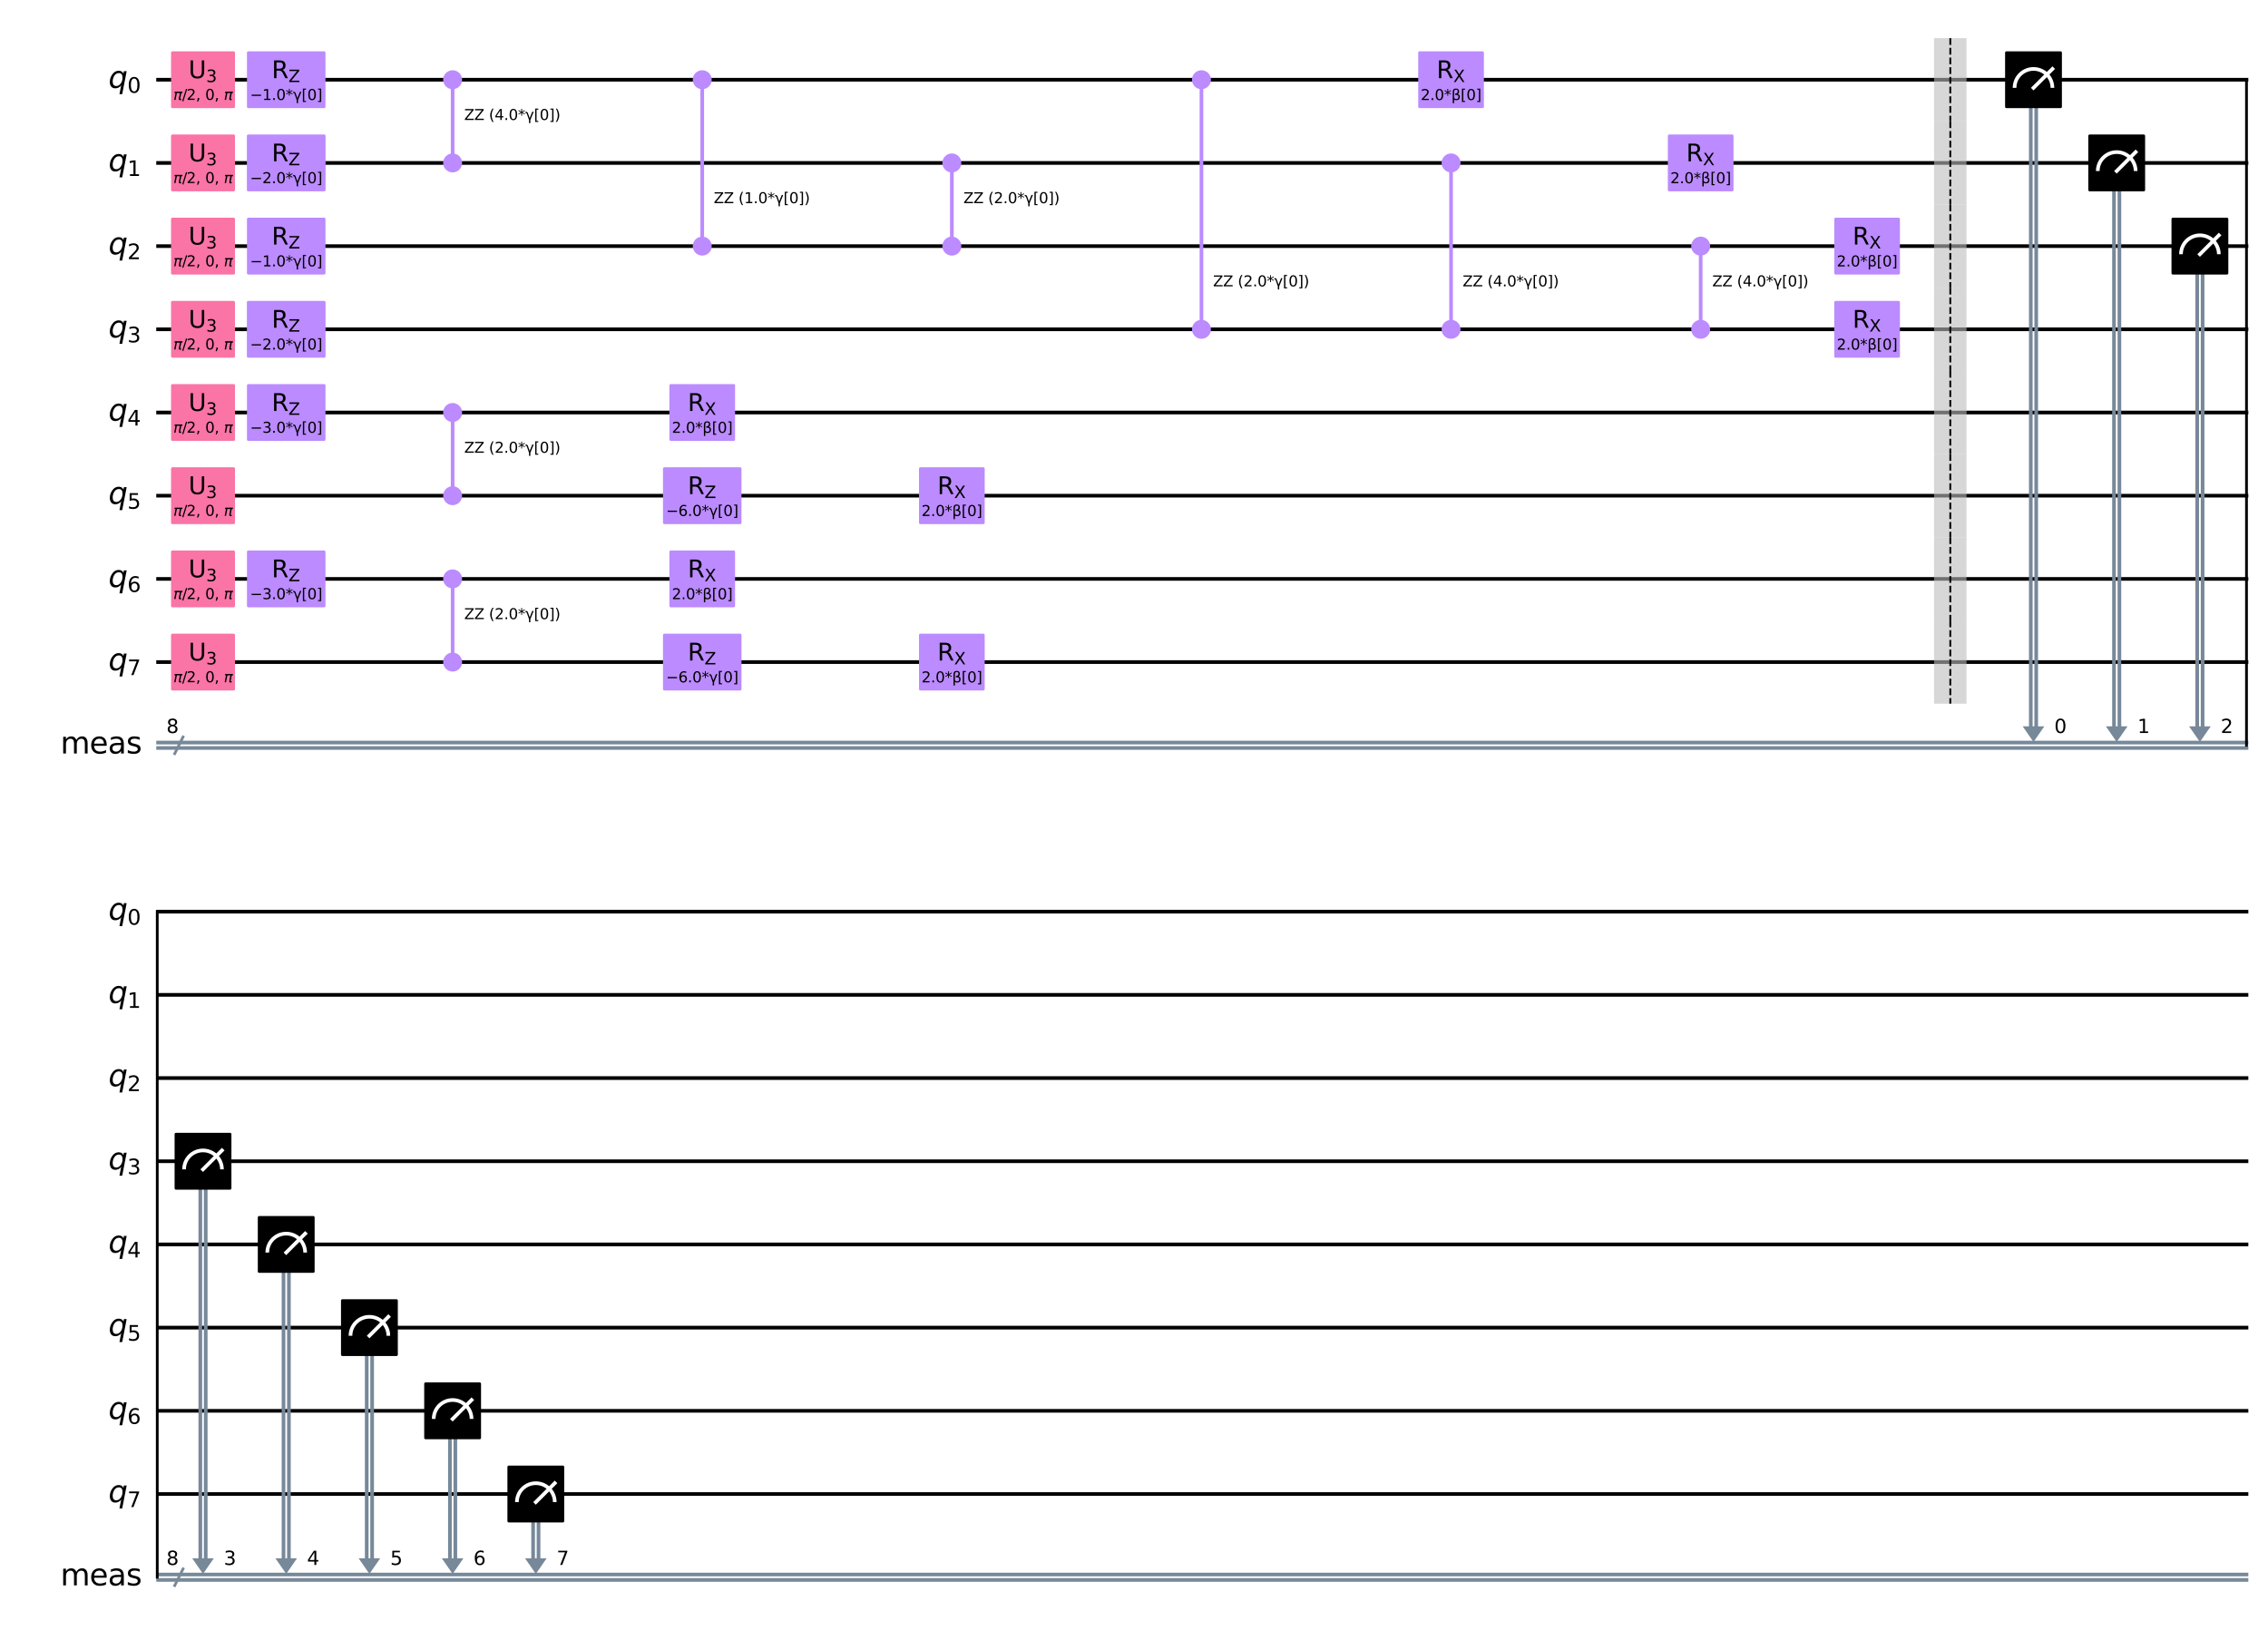 <?xml version="1.0" encoding="utf-8" standalone="no"?>
<!DOCTYPE svg PUBLIC "-//W3C//DTD SVG 1.1//EN"
  "http://www.w3.org/Graphics/SVG/1.1/DTD/svg11.dtd">
<svg xmlns:xlink="http://www.w3.org/1999/xlink" width="1238.918pt" height="896.149pt" viewBox="0 0 1238.918 896.149" xmlns="http://www.w3.org/2000/svg" version="1.1">
 <defs>
  <style type="text/css">*{stroke-linejoin: round; stroke-linecap: butt}</style>
 </defs>
 <g id="figure_1">
  <g id="patch_1">
   <path d="M 0 896.149 
L 1238.918 896.149 
L 1238.918 0 
L 0 0 
z
" style="fill: #ffffff"/>
  </g>
  <g id="axes_1">
   <g id="patch_2">
    <path d="M 1104.91 396.829 
L 1116.727 396.829 
L 1110.819 405.351 
z
" clip-path="url(#p332b7ff144)" style="fill: #778899"/>
   </g>
   <g id="patch_3">
    <path d="M 1150.361 396.829 
L 1162.178 396.829 
L 1156.27 405.351 
z
" clip-path="url(#p332b7ff144)" style="fill: #778899"/>
   </g>
   <g id="patch_4">
    <path d="M 1195.812 396.829 
L 1207.629 396.829 
L 1201.721 405.351 
z
" clip-path="url(#p332b7ff144)" style="fill: #778899"/>
   </g>
   <g id="patch_5">
    <path d="M 104.988 851.339 
L 116.805 851.339 
L 110.897 859.861 
z
" clip-path="url(#p332b7ff144)" style="fill: #778899"/>
   </g>
   <g id="patch_6">
    <path d="M 150.439 851.339 
L 162.256 851.339 
L 156.348 859.861 
z
" clip-path="url(#p332b7ff144)" style="fill: #778899"/>
   </g>
   <g id="patch_7">
    <path d="M 195.89 851.339 
L 207.707 851.339 
L 201.799 859.861 
z
" clip-path="url(#p332b7ff144)" style="fill: #778899"/>
   </g>
   <g id="patch_8">
    <path d="M 241.341 851.339 
L 253.158 851.339 
L 247.25 859.861 
z
" clip-path="url(#p332b7ff144)" style="fill: #778899"/>
   </g>
   <g id="patch_9">
    <path d="M 286.792 851.339 
L 298.609 851.339 
L 292.701 859.861 
z
" clip-path="url(#p332b7ff144)" style="fill: #778899"/>
   </g>
   <g id="line2d_1">
    <path d="M 86.353 43.561 
L 1227.173 43.561 
" clip-path="url(#p332b7ff144)" style="fill: none; stroke: #000000; stroke-width: 2; stroke-linecap: square"/>
   </g>
   <g id="line2d_2">
    <path d="M 86.353 89.012 
L 1227.173 89.012 
" clip-path="url(#p332b7ff144)" style="fill: none; stroke: #000000; stroke-width: 2; stroke-linecap: square"/>
   </g>
   <g id="line2d_3">
    <path d="M 86.353 134.463 
L 1227.173 134.463 
" clip-path="url(#p332b7ff144)" style="fill: none; stroke: #000000; stroke-width: 2; stroke-linecap: square"/>
   </g>
   <g id="line2d_4">
    <path d="M 86.353 179.914 
L 1227.173 179.914 
" clip-path="url(#p332b7ff144)" style="fill: none; stroke: #000000; stroke-width: 2; stroke-linecap: square"/>
   </g>
   <g id="line2d_5">
    <path d="M 86.353 225.365 
L 1227.173 225.365 
" clip-path="url(#p332b7ff144)" style="fill: none; stroke: #000000; stroke-width: 2; stroke-linecap: square"/>
   </g>
   <g id="line2d_6">
    <path d="M 86.353 270.816 
L 1227.173 270.816 
" clip-path="url(#p332b7ff144)" style="fill: none; stroke: #000000; stroke-width: 2; stroke-linecap: square"/>
   </g>
   <g id="line2d_7">
    <path d="M 86.353 316.267 
L 1227.173 316.267 
" clip-path="url(#p332b7ff144)" style="fill: none; stroke: #000000; stroke-width: 2; stroke-linecap: square"/>
   </g>
   <g id="line2d_8">
    <path d="M 86.353 361.718 
L 1227.173 361.718 
" clip-path="url(#p332b7ff144)" style="fill: none; stroke: #000000; stroke-width: 2; stroke-linecap: square"/>
   </g>
   <g id="line2d_9">
    <path d="M 86.353 405.692 
L 1227.173 405.692 
" clip-path="url(#p332b7ff144)" style="fill: none; stroke: #778899; stroke-width: 2; stroke-linecap: square"/>
   </g>
   <g id="line2d_10">
    <path d="M 86.353 408.646 
L 1227.173 408.646 
" clip-path="url(#p332b7ff144)" style="fill: none; stroke: #778899; stroke-width: 2; stroke-linecap: square"/>
   </g>
   <g id="line2d_11">
    <path d="M 86.353 498.071 
L 1227.173 498.071 
" clip-path="url(#p332b7ff144)" style="fill: none; stroke: #000000; stroke-width: 2; stroke-linecap: square"/>
   </g>
   <g id="line2d_12">
    <path d="M 86.353 543.522 
L 1227.173 543.522 
" clip-path="url(#p332b7ff144)" style="fill: none; stroke: #000000; stroke-width: 2; stroke-linecap: square"/>
   </g>
   <g id="line2d_13">
    <path d="M 86.353 588.973 
L 1227.173 588.973 
" clip-path="url(#p332b7ff144)" style="fill: none; stroke: #000000; stroke-width: 2; stroke-linecap: square"/>
   </g>
   <g id="line2d_14">
    <path d="M 86.353 634.424 
L 1227.173 634.424 
" clip-path="url(#p332b7ff144)" style="fill: none; stroke: #000000; stroke-width: 2; stroke-linecap: square"/>
   </g>
   <g id="line2d_15">
    <path d="M 86.353 679.875 
L 1227.173 679.875 
" clip-path="url(#p332b7ff144)" style="fill: none; stroke: #000000; stroke-width: 2; stroke-linecap: square"/>
   </g>
   <g id="line2d_16">
    <path d="M 86.353 725.326 
L 1227.173 725.326 
" clip-path="url(#p332b7ff144)" style="fill: none; stroke: #000000; stroke-width: 2; stroke-linecap: square"/>
   </g>
   <g id="line2d_17">
    <path d="M 86.353 770.777 
L 1227.173 770.777 
" clip-path="url(#p332b7ff144)" style="fill: none; stroke: #000000; stroke-width: 2; stroke-linecap: square"/>
   </g>
   <g id="line2d_18">
    <path d="M 86.353 816.228 
L 1227.173 816.228 
" clip-path="url(#p332b7ff144)" style="fill: none; stroke: #000000; stroke-width: 2; stroke-linecap: square"/>
   </g>
   <g id="line2d_19">
    <path d="M 86.353 860.202 
L 1227.173 860.202 
" clip-path="url(#p332b7ff144)" style="fill: none; stroke: #778899; stroke-width: 2; stroke-linecap: square"/>
   </g>
   <g id="line2d_20">
    <path d="M 86.353 863.156 
L 1227.173 863.156 
" clip-path="url(#p332b7ff144)" style="fill: none; stroke: #778899; stroke-width: 2; stroke-linecap: square"/>
   </g>
   <g id="line2d_21">
    <path d="M 95.443 411.714 
L 99.988 402.624 
" clip-path="url(#p332b7ff144)" style="fill: none; stroke: #778899; stroke-width: 1.5; stroke-linecap: square"/>
   </g>
   <g id="line2d_22">
    <path d="M 1227.173 43.561 
L 1227.173 407.169 
" clip-path="url(#p332b7ff144)" style="fill: none; stroke: #000000; stroke-width: 1.5; stroke-linecap: square"/>
   </g>
   <g id="line2d_23">
    <path d="M 95.443 866.224 
L 99.988 857.134 
" clip-path="url(#p332b7ff144)" style="fill: none; stroke: #778899; stroke-width: 1.5; stroke-linecap: square"/>
   </g>
   <g id="line2d_24">
    <path d="M 85.899 498.071 
L 85.899 861.679 
" clip-path="url(#p332b7ff144)" style="fill: none; stroke: #000000; stroke-width: 1.5; stroke-linecap: square"/>
   </g>
   <g id="line2d_25">
    <path d="M 247.25 89.012 
L 247.25 43.561 
" clip-path="url(#p332b7ff144)" style="fill: none; stroke: #bb8bff; stroke-width: 2; stroke-linecap: square"/>
   </g>
   <g id="line2d_26">
    <path d="M 247.25 270.816 
L 247.25 225.365 
" clip-path="url(#p332b7ff144)" style="fill: none; stroke: #bb8bff; stroke-width: 2; stroke-linecap: square"/>
   </g>
   <g id="line2d_27">
    <path d="M 247.25 361.718 
L 247.25 316.267 
" clip-path="url(#p332b7ff144)" style="fill: none; stroke: #bb8bff; stroke-width: 2; stroke-linecap: square"/>
   </g>
   <g id="line2d_28">
    <path d="M 383.603 134.463 
L 383.603 43.561 
" clip-path="url(#p332b7ff144)" style="fill: none; stroke: #bb8bff; stroke-width: 2; stroke-linecap: square"/>
   </g>
   <g id="line2d_29">
    <path d="M 519.956 134.463 
L 519.956 89.012 
" clip-path="url(#p332b7ff144)" style="fill: none; stroke: #bb8bff; stroke-width: 2; stroke-linecap: square"/>
   </g>
   <g id="line2d_30">
    <path d="M 656.309 179.914 
L 656.309 43.561 
" clip-path="url(#p332b7ff144)" style="fill: none; stroke: #bb8bff; stroke-width: 2; stroke-linecap: square"/>
   </g>
   <g id="line2d_31">
    <path d="M 792.662 179.914 
L 792.662 89.012 
" clip-path="url(#p332b7ff144)" style="fill: none; stroke: #bb8bff; stroke-width: 2; stroke-linecap: square"/>
   </g>
   <g id="line2d_32">
    <path d="M 929.015 179.914 
L 929.015 134.463 
" clip-path="url(#p332b7ff144)" style="fill: none; stroke: #bb8bff; stroke-width: 2; stroke-linecap: square"/>
   </g>
   <g id="patch_10">
    <path d="M 1056.505 66.286 
L 1074.231 66.286 
L 1074.231 20.835 
L 1056.505 20.835 
z
" clip-path="url(#p332b7ff144)" style="fill: #bdbdbd; opacity: 0.6"/>
   </g>
   <g id="patch_11">
    <path d="M 1056.505 111.737 
L 1074.231 111.737 
L 1074.231 66.286 
L 1056.505 66.286 
z
" clip-path="url(#p332b7ff144)" style="fill: #bdbdbd; opacity: 0.6"/>
   </g>
   <g id="patch_12">
    <path d="M 1056.505 157.188 
L 1074.231 157.188 
L 1074.231 111.737 
L 1056.505 111.737 
z
" clip-path="url(#p332b7ff144)" style="fill: #bdbdbd; opacity: 0.6"/>
   </g>
   <g id="patch_13">
    <path d="M 1056.505 202.639 
L 1074.231 202.639 
L 1074.231 157.188 
L 1056.505 157.188 
z
" clip-path="url(#p332b7ff144)" style="fill: #bdbdbd; opacity: 0.6"/>
   </g>
   <g id="patch_14">
    <path d="M 1056.505 248.09 
L 1074.231 248.09 
L 1074.231 202.639 
L 1056.505 202.639 
z
" clip-path="url(#p332b7ff144)" style="fill: #bdbdbd; opacity: 0.6"/>
   </g>
   <g id="patch_15">
    <path d="M 1056.505 293.541 
L 1074.231 293.541 
L 1074.231 248.09 
L 1056.505 248.09 
z
" clip-path="url(#p332b7ff144)" style="fill: #bdbdbd; opacity: 0.6"/>
   </g>
   <g id="patch_16">
    <path d="M 1056.505 338.992 
L 1074.231 338.992 
L 1074.231 293.541 
L 1056.505 293.541 
z
" clip-path="url(#p332b7ff144)" style="fill: #bdbdbd; opacity: 0.6"/>
   </g>
   <g id="patch_17">
    <path d="M 1056.505 384.443 
L 1074.231 384.443 
L 1074.231 338.992 
L 1056.505 338.992 
z
" clip-path="url(#p332b7ff144)" style="fill: #bdbdbd; opacity: 0.6"/>
   </g>
   <g id="line2d_33">
    <path d="M 1112.296 43.561 
L 1112.296 396.829 
" clip-path="url(#p332b7ff144)" style="fill: none; stroke: #778899; stroke-width: 2; stroke-linecap: square"/>
   </g>
   <g id="line2d_34">
    <path d="M 1109.342 43.561 
L 1109.342 396.829 
" clip-path="url(#p332b7ff144)" style="fill: none; stroke: #778899; stroke-width: 2; stroke-linecap: square"/>
   </g>
   <g id="line2d_35">
    <path d="M 1157.747 89.012 
L 1157.747 396.829 
" clip-path="url(#p332b7ff144)" style="fill: none; stroke: #778899; stroke-width: 2; stroke-linecap: square"/>
   </g>
   <g id="line2d_36">
    <path d="M 1154.793 89.012 
L 1154.793 396.829 
" clip-path="url(#p332b7ff144)" style="fill: none; stroke: #778899; stroke-width: 2; stroke-linecap: square"/>
   </g>
   <g id="line2d_37">
    <path d="M 1203.198 134.463 
L 1203.198 396.829 
" clip-path="url(#p332b7ff144)" style="fill: none; stroke: #778899; stroke-width: 2; stroke-linecap: square"/>
   </g>
   <g id="line2d_38">
    <path d="M 1200.244 134.463 
L 1200.244 396.829 
" clip-path="url(#p332b7ff144)" style="fill: none; stroke: #778899; stroke-width: 2; stroke-linecap: square"/>
   </g>
   <g id="line2d_39">
    <path d="M 112.374 634.424 
L 112.374 851.339 
" clip-path="url(#p332b7ff144)" style="fill: none; stroke: #778899; stroke-width: 2; stroke-linecap: square"/>
   </g>
   <g id="line2d_40">
    <path d="M 109.42 634.424 
L 109.42 851.339 
" clip-path="url(#p332b7ff144)" style="fill: none; stroke: #778899; stroke-width: 2; stroke-linecap: square"/>
   </g>
   <g id="line2d_41">
    <path d="M 157.825 679.875 
L 157.825 851.339 
" clip-path="url(#p332b7ff144)" style="fill: none; stroke: #778899; stroke-width: 2; stroke-linecap: square"/>
   </g>
   <g id="line2d_42">
    <path d="M 154.871 679.875 
L 154.871 851.339 
" clip-path="url(#p332b7ff144)" style="fill: none; stroke: #778899; stroke-width: 2; stroke-linecap: square"/>
   </g>
   <g id="line2d_43">
    <path d="M 203.276 725.326 
L 203.276 851.339 
" clip-path="url(#p332b7ff144)" style="fill: none; stroke: #778899; stroke-width: 2; stroke-linecap: square"/>
   </g>
   <g id="line2d_44">
    <path d="M 200.322 725.326 
L 200.322 851.339 
" clip-path="url(#p332b7ff144)" style="fill: none; stroke: #778899; stroke-width: 2; stroke-linecap: square"/>
   </g>
   <g id="line2d_45">
    <path d="M 248.727 770.777 
L 248.727 851.339 
" clip-path="url(#p332b7ff144)" style="fill: none; stroke: #778899; stroke-width: 2; stroke-linecap: square"/>
   </g>
   <g id="line2d_46">
    <path d="M 245.773 770.777 
L 245.773 851.339 
" clip-path="url(#p332b7ff144)" style="fill: none; stroke: #778899; stroke-width: 2; stroke-linecap: square"/>
   </g>
   <g id="line2d_47">
    <path d="M 294.178 816.228 
L 294.178 851.339 
" clip-path="url(#p332b7ff144)" style="fill: none; stroke: #778899; stroke-width: 2; stroke-linecap: square"/>
   </g>
   <g id="line2d_48">
    <path d="M 291.224 816.228 
L 291.224 851.339 
" clip-path="url(#p332b7ff144)" style="fill: none; stroke: #778899; stroke-width: 2; stroke-linecap: square"/>
   </g>
   <g id="patch_18">
    <path d="M 94.184 58.332 
L 127.609 58.332 
L 127.609 28.789 
L 94.184 28.789 
z
" clip-path="url(#p332b7ff144)" style="fill: #fa74a6; stroke: #fa74a6; stroke-width: 1.5; stroke-linejoin: miter"/>
   </g>
   <g id="patch_19">
    <path d="M 94.184 103.783 
L 127.609 103.783 
L 127.609 74.24 
L 94.184 74.24 
z
" clip-path="url(#p332b7ff144)" style="fill: #fa74a6; stroke: #fa74a6; stroke-width: 1.5; stroke-linejoin: miter"/>
   </g>
   <g id="patch_20">
    <path d="M 94.184 149.234 
L 127.609 149.234 
L 127.609 119.691 
L 94.184 119.691 
z
" clip-path="url(#p332b7ff144)" style="fill: #fa74a6; stroke: #fa74a6; stroke-width: 1.5; stroke-linejoin: miter"/>
   </g>
   <g id="patch_21">
    <path d="M 94.184 194.685 
L 127.609 194.685 
L 127.609 165.142 
L 94.184 165.142 
z
" clip-path="url(#p332b7ff144)" style="fill: #fa74a6; stroke: #fa74a6; stroke-width: 1.5; stroke-linejoin: miter"/>
   </g>
   <g id="patch_22">
    <path d="M 94.184 240.136 
L 127.609 240.136 
L 127.609 210.593 
L 94.184 210.593 
z
" clip-path="url(#p332b7ff144)" style="fill: #fa74a6; stroke: #fa74a6; stroke-width: 1.5; stroke-linejoin: miter"/>
   </g>
   <g id="patch_23">
    <path d="M 94.184 285.587 
L 127.609 285.587 
L 127.609 256.044 
L 94.184 256.044 
z
" clip-path="url(#p332b7ff144)" style="fill: #fa74a6; stroke: #fa74a6; stroke-width: 1.5; stroke-linejoin: miter"/>
   </g>
   <g id="patch_24">
    <path d="M 94.184 331.038 
L 127.609 331.038 
L 127.609 301.495 
L 94.184 301.495 
z
" clip-path="url(#p332b7ff144)" style="fill: #fa74a6; stroke: #fa74a6; stroke-width: 1.5; stroke-linejoin: miter"/>
   </g>
   <g id="patch_25">
    <path d="M 94.184 376.489 
L 127.609 376.489 
L 127.609 346.946 
L 94.184 346.946 
z
" clip-path="url(#p332b7ff144)" style="fill: #fa74a6; stroke: #fa74a6; stroke-width: 1.5; stroke-linejoin: miter"/>
   </g>
   <g id="patch_26">
    <path d="M 135.656 58.332 
L 177.039 58.332 
L 177.039 28.789 
L 135.656 28.789 
z
" clip-path="url(#p332b7ff144)" style="fill: #bb8bff; stroke: #bb8bff; stroke-width: 1.5; stroke-linejoin: miter"/>
   </g>
   <g id="patch_27">
    <path d="M 135.608 103.783 
L 177.087 103.783 
L 177.087 74.24 
L 135.608 74.24 
z
" clip-path="url(#p332b7ff144)" style="fill: #bb8bff; stroke: #bb8bff; stroke-width: 1.5; stroke-linejoin: miter"/>
   </g>
   <g id="patch_28">
    <path d="M 135.656 149.234 
L 177.039 149.234 
L 177.039 119.691 
L 135.656 119.691 
z
" clip-path="url(#p332b7ff144)" style="fill: #bb8bff; stroke: #bb8bff; stroke-width: 1.5; stroke-linejoin: miter"/>
   </g>
   <g id="patch_29">
    <path d="M 135.608 194.685 
L 177.087 194.685 
L 177.087 165.142 
L 135.608 165.142 
z
" clip-path="url(#p332b7ff144)" style="fill: #bb8bff; stroke: #bb8bff; stroke-width: 1.5; stroke-linejoin: miter"/>
   </g>
   <g id="patch_30">
    <path d="M 135.656 240.136 
L 177.039 240.136 
L 177.039 210.593 
L 135.656 210.593 
z
" clip-path="url(#p332b7ff144)" style="fill: #bb8bff; stroke: #bb8bff; stroke-width: 1.5; stroke-linejoin: miter"/>
   </g>
   <g id="patch_31">
    <path d="M 135.656 331.038 
L 177.039 331.038 
L 177.039 301.495 
L 135.656 301.495 
z
" clip-path="url(#p332b7ff144)" style="fill: #bb8bff; stroke: #bb8bff; stroke-width: 1.5; stroke-linejoin: miter"/>
   </g>
   <g id="patch_32">
    <path d="M 247.25 47.992 
C 248.425 47.992 249.552 47.525 250.383 46.694 
C 251.214 45.863 251.681 44.736 251.681 43.561 
C 251.681 42.386 251.214 41.258 250.383 40.427 
C 249.552 39.596 248.425 39.129 247.25 39.129 
C 246.074 39.129 244.947 39.596 244.116 40.427 
C 243.285 41.258 242.818 42.386 242.818 43.561 
C 242.818 44.736 243.285 45.863 244.116 46.694 
C 244.947 47.525 246.074 47.992 247.25 47.992 
z
" clip-path="url(#p332b7ff144)" style="fill: #bb8bff; stroke: #bb8bff; stroke-width: 1.5; stroke-linejoin: miter"/>
   </g>
   <g id="patch_33">
    <path d="M 247.25 93.443 
C 248.425 93.443 249.552 92.976 250.383 92.145 
C 251.214 91.314 251.681 90.187 251.681 89.012 
C 251.681 87.837 251.214 86.709 250.383 85.878 
C 249.552 85.047 248.425 84.58 247.25 84.58 
C 246.074 84.58 244.947 85.047 244.116 85.878 
C 243.285 86.709 242.818 87.837 242.818 89.012 
C 242.818 90.187 243.285 91.314 244.116 92.145 
C 244.947 92.976 246.074 93.443 247.25 93.443 
z
" clip-path="url(#p332b7ff144)" style="fill: #bb8bff; stroke: #bb8bff; stroke-width: 1.5; stroke-linejoin: miter"/>
   </g>
   <g id="patch_34">
    <path d="M 247.25 229.796 
C 248.425 229.796 249.552 229.329 250.383 228.498 
C 251.214 227.667 251.681 226.54 251.681 225.365 
C 251.681 224.19 251.214 223.062 250.383 222.231 
C 249.552 221.4 248.425 220.933 247.25 220.933 
C 246.074 220.933 244.947 221.4 244.116 222.231 
C 243.285 223.062 242.818 224.19 242.818 225.365 
C 242.818 226.54 243.285 227.667 244.116 228.498 
C 244.947 229.329 246.074 229.796 247.25 229.796 
z
" clip-path="url(#p332b7ff144)" style="fill: #bb8bff; stroke: #bb8bff; stroke-width: 1.5; stroke-linejoin: miter"/>
   </g>
   <g id="patch_35">
    <path d="M 247.25 275.247 
C 248.425 275.247 249.552 274.78 250.383 273.949 
C 251.214 273.118 251.681 271.991 251.681 270.816 
C 251.681 269.641 251.214 268.513 250.383 267.682 
C 249.552 266.851 248.425 266.384 247.25 266.384 
C 246.074 266.384 244.947 266.851 244.116 267.682 
C 243.285 268.513 242.818 269.641 242.818 270.816 
C 242.818 271.991 243.285 273.118 244.116 273.949 
C 244.947 274.78 246.074 275.247 247.25 275.247 
z
" clip-path="url(#p332b7ff144)" style="fill: #bb8bff; stroke: #bb8bff; stroke-width: 1.5; stroke-linejoin: miter"/>
   </g>
   <g id="patch_36">
    <path d="M 247.25 320.698 
C 248.425 320.698 249.552 320.231 250.383 319.4 
C 251.214 318.569 251.681 317.442 251.681 316.267 
C 251.681 315.092 251.214 313.964 250.383 313.133 
C 249.552 312.302 248.425 311.835 247.25 311.835 
C 246.074 311.835 244.947 312.302 244.116 313.133 
C 243.285 313.964 242.818 315.092 242.818 316.267 
C 242.818 317.442 243.285 318.569 244.116 319.4 
C 244.947 320.231 246.074 320.698 247.25 320.698 
z
" clip-path="url(#p332b7ff144)" style="fill: #bb8bff; stroke: #bb8bff; stroke-width: 1.5; stroke-linejoin: miter"/>
   </g>
   <g id="patch_37">
    <path d="M 247.25 366.149 
C 248.425 366.149 249.552 365.682 250.383 364.851 
C 251.214 364.02 251.681 362.893 251.681 361.718 
C 251.681 360.543 251.214 359.415 250.383 358.584 
C 249.552 357.753 248.425 357.286 247.25 357.286 
C 246.074 357.286 244.947 357.753 244.116 358.584 
C 243.285 359.415 242.818 360.543 242.818 361.718 
C 242.818 362.893 243.285 364.02 244.116 364.851 
C 244.947 365.682 246.074 366.149 247.25 366.149 
z
" clip-path="url(#p332b7ff144)" style="fill: #bb8bff; stroke: #bb8bff; stroke-width: 1.5; stroke-linejoin: miter"/>
   </g>
   <g id="patch_38">
    <path d="M 383.603 47.992 
C 384.778 47.992 385.905 47.525 386.736 46.694 
C 387.567 45.863 388.034 44.736 388.034 43.561 
C 388.034 42.386 387.567 41.258 386.736 40.427 
C 385.905 39.596 384.778 39.129 383.603 39.129 
C 382.427 39.129 381.3 39.596 380.469 40.427 
C 379.638 41.258 379.171 42.386 379.171 43.561 
C 379.171 44.736 379.638 45.863 380.469 46.694 
C 381.3 47.525 382.427 47.992 383.603 47.992 
z
" clip-path="url(#p332b7ff144)" style="fill: #bb8bff; stroke: #bb8bff; stroke-width: 1.5; stroke-linejoin: miter"/>
   </g>
   <g id="patch_39">
    <path d="M 383.603 138.894 
C 384.778 138.894 385.905 138.427 386.736 137.596 
C 387.567 136.765 388.034 135.638 388.034 134.463 
C 388.034 133.288 387.567 132.16 386.736 131.329 
C 385.905 130.498 384.778 130.031 383.603 130.031 
C 382.427 130.031 381.3 130.498 380.469 131.329 
C 379.638 132.16 379.171 133.288 379.171 134.463 
C 379.171 135.638 379.638 136.765 380.469 137.596 
C 381.3 138.427 382.427 138.894 383.603 138.894 
z
" clip-path="url(#p332b7ff144)" style="fill: #bb8bff; stroke: #bb8bff; stroke-width: 1.5; stroke-linejoin: miter"/>
   </g>
   <g id="patch_40">
    <path d="M 366.413 240.136 
L 400.792 240.136 
L 400.792 210.593 
L 366.413 210.593 
z
" clip-path="url(#p332b7ff144)" style="fill: #bb8bff; stroke: #bb8bff; stroke-width: 1.5; stroke-linejoin: miter"/>
   </g>
   <g id="patch_41">
    <path d="M 362.911 285.587 
L 404.294 285.587 
L 404.294 256.044 
L 362.911 256.044 
z
" clip-path="url(#p332b7ff144)" style="fill: #bb8bff; stroke: #bb8bff; stroke-width: 1.5; stroke-linejoin: miter"/>
   </g>
   <g id="patch_42">
    <path d="M 366.413 331.038 
L 400.792 331.038 
L 400.792 301.495 
L 366.413 301.495 
z
" clip-path="url(#p332b7ff144)" style="fill: #bb8bff; stroke: #bb8bff; stroke-width: 1.5; stroke-linejoin: miter"/>
   </g>
   <g id="patch_43">
    <path d="M 362.911 376.489 
L 404.294 376.489 
L 404.294 346.946 
L 362.911 346.946 
z
" clip-path="url(#p332b7ff144)" style="fill: #bb8bff; stroke: #bb8bff; stroke-width: 1.5; stroke-linejoin: miter"/>
   </g>
   <g id="patch_44">
    <path d="M 519.956 93.443 
C 521.131 93.443 522.258 92.976 523.089 92.145 
C 523.92 91.314 524.387 90.187 524.387 89.012 
C 524.387 87.837 523.92 86.709 523.089 85.878 
C 522.258 85.047 521.131 84.58 519.956 84.58 
C 518.78 84.58 517.653 85.047 516.822 85.878 
C 515.991 86.709 515.524 87.837 515.524 89.012 
C 515.524 90.187 515.991 91.314 516.822 92.145 
C 517.653 92.976 518.78 93.443 519.956 93.443 
z
" clip-path="url(#p332b7ff144)" style="fill: #bb8bff; stroke: #bb8bff; stroke-width: 1.5; stroke-linejoin: miter"/>
   </g>
   <g id="patch_45">
    <path d="M 519.956 138.894 
C 521.131 138.894 522.258 138.427 523.089 137.596 
C 523.92 136.765 524.387 135.638 524.387 134.463 
C 524.387 133.288 523.92 132.16 523.089 131.329 
C 522.258 130.498 521.131 130.031 519.956 130.031 
C 518.78 130.031 517.653 130.498 516.822 131.329 
C 515.991 132.16 515.524 133.288 515.524 134.463 
C 515.524 135.638 515.991 136.765 516.822 137.596 
C 517.653 138.427 518.78 138.894 519.956 138.894 
z
" clip-path="url(#p332b7ff144)" style="fill: #bb8bff; stroke: #bb8bff; stroke-width: 1.5; stroke-linejoin: miter"/>
   </g>
   <g id="patch_46">
    <path d="M 502.766 285.587 
L 537.145 285.587 
L 537.145 256.044 
L 502.766 256.044 
z
" clip-path="url(#p332b7ff144)" style="fill: #bb8bff; stroke: #bb8bff; stroke-width: 1.5; stroke-linejoin: miter"/>
   </g>
   <g id="patch_47">
    <path d="M 502.766 376.489 
L 537.145 376.489 
L 537.145 346.946 
L 502.766 346.946 
z
" clip-path="url(#p332b7ff144)" style="fill: #bb8bff; stroke: #bb8bff; stroke-width: 1.5; stroke-linejoin: miter"/>
   </g>
   <g id="patch_48">
    <path d="M 656.309 47.992 
C 657.484 47.992 658.611 47.525 659.442 46.694 
C 660.273 45.863 660.74 44.736 660.74 43.561 
C 660.74 42.386 660.273 41.258 659.442 40.427 
C 658.611 39.596 657.484 39.129 656.309 39.129 
C 655.133 39.129 654.006 39.596 653.175 40.427 
C 652.344 41.258 651.877 42.386 651.877 43.561 
C 651.877 44.736 652.344 45.863 653.175 46.694 
C 654.006 47.525 655.133 47.992 656.309 47.992 
z
" clip-path="url(#p332b7ff144)" style="fill: #bb8bff; stroke: #bb8bff; stroke-width: 1.5; stroke-linejoin: miter"/>
   </g>
   <g id="patch_49">
    <path d="M 656.309 184.345 
C 657.484 184.345 658.611 183.878 659.442 183.047 
C 660.273 182.216 660.74 181.089 660.74 179.914 
C 660.74 178.739 660.273 177.611 659.442 176.78 
C 658.611 175.949 657.484 175.482 656.309 175.482 
C 655.133 175.482 654.006 175.949 653.175 176.78 
C 652.344 177.611 651.877 178.739 651.877 179.914 
C 651.877 181.089 652.344 182.216 653.175 183.047 
C 654.006 183.878 655.133 184.345 656.309 184.345 
z
" clip-path="url(#p332b7ff144)" style="fill: #bb8bff; stroke: #bb8bff; stroke-width: 1.5; stroke-linejoin: miter"/>
   </g>
   <g id="patch_50">
    <path d="M 775.472 58.332 
L 809.851 58.332 
L 809.851 28.789 
L 775.472 28.789 
z
" clip-path="url(#p332b7ff144)" style="fill: #bb8bff; stroke: #bb8bff; stroke-width: 1.5; stroke-linejoin: miter"/>
   </g>
   <g id="patch_51">
    <path d="M 792.662 93.443 
C 793.837 93.443 794.964 92.976 795.795 92.145 
C 796.626 91.314 797.093 90.187 797.093 89.012 
C 797.093 87.837 796.626 86.709 795.795 85.878 
C 794.964 85.047 793.837 84.58 792.662 84.58 
C 791.486 84.58 790.359 85.047 789.528 85.878 
C 788.697 86.709 788.23 87.837 788.23 89.012 
C 788.23 90.187 788.697 91.314 789.528 92.145 
C 790.359 92.976 791.486 93.443 792.662 93.443 
z
" clip-path="url(#p332b7ff144)" style="fill: #bb8bff; stroke: #bb8bff; stroke-width: 1.5; stroke-linejoin: miter"/>
   </g>
   <g id="patch_52">
    <path d="M 792.662 184.345 
C 793.837 184.345 794.964 183.878 795.795 183.047 
C 796.626 182.216 797.093 181.089 797.093 179.914 
C 797.093 178.739 796.626 177.611 795.795 176.78 
C 794.964 175.949 793.837 175.482 792.662 175.482 
C 791.486 175.482 790.359 175.949 789.528 176.78 
C 788.697 177.611 788.23 178.739 788.23 179.914 
C 788.23 181.089 788.697 182.216 789.528 183.047 
C 790.359 183.878 791.486 184.345 792.662 184.345 
z
" clip-path="url(#p332b7ff144)" style="fill: #bb8bff; stroke: #bb8bff; stroke-width: 1.5; stroke-linejoin: miter"/>
   </g>
   <g id="patch_53">
    <path d="M 911.825 103.783 
L 946.204 103.783 
L 946.204 74.24 
L 911.825 74.24 
z
" clip-path="url(#p332b7ff144)" style="fill: #bb8bff; stroke: #bb8bff; stroke-width: 1.5; stroke-linejoin: miter"/>
   </g>
   <g id="patch_54">
    <path d="M 929.015 138.894 
C 930.19 138.894 931.317 138.427 932.148 137.596 
C 932.979 136.765 933.446 135.638 933.446 134.463 
C 933.446 133.288 932.979 132.16 932.148 131.329 
C 931.317 130.498 930.19 130.031 929.015 130.031 
C 927.839 130.031 926.712 130.498 925.881 131.329 
C 925.05 132.16 924.583 133.288 924.583 134.463 
C 924.583 135.638 925.05 136.765 925.881 137.596 
C 926.712 138.427 927.839 138.894 929.015 138.894 
z
" clip-path="url(#p332b7ff144)" style="fill: #bb8bff; stroke: #bb8bff; stroke-width: 1.5; stroke-linejoin: miter"/>
   </g>
   <g id="patch_55">
    <path d="M 929.015 184.345 
C 930.19 184.345 931.317 183.878 932.148 183.047 
C 932.979 182.216 933.446 181.089 933.446 179.914 
C 933.446 178.739 932.979 177.611 932.148 176.78 
C 931.317 175.949 930.19 175.482 929.015 175.482 
C 927.839 175.482 926.712 175.949 925.881 176.78 
C 925.05 177.611 924.583 178.739 924.583 179.914 
C 924.583 181.089 925.05 182.216 925.881 183.047 
C 926.712 183.878 927.839 184.345 929.015 184.345 
z
" clip-path="url(#p332b7ff144)" style="fill: #bb8bff; stroke: #bb8bff; stroke-width: 1.5; stroke-linejoin: miter"/>
   </g>
   <g id="patch_56">
    <path d="M 1002.727 149.234 
L 1037.106 149.234 
L 1037.106 119.691 
L 1002.727 119.691 
z
" clip-path="url(#p332b7ff144)" style="fill: #bb8bff; stroke: #bb8bff; stroke-width: 1.5; stroke-linejoin: miter"/>
   </g>
   <g id="patch_57">
    <path d="M 1002.727 194.685 
L 1037.106 194.685 
L 1037.106 165.142 
L 1002.727 165.142 
z
" clip-path="url(#p332b7ff144)" style="fill: #bb8bff; stroke: #bb8bff; stroke-width: 1.5; stroke-linejoin: miter"/>
   </g>
   <g id="patch_58">
    <path d="M 1096.047 58.332 
L 1125.59 58.332 
L 1125.59 28.789 
L 1096.047 28.789 
z
" clip-path="url(#p332b7ff144)" style="stroke: #000000; stroke-width: 1.5; stroke-linejoin: miter"/>
   </g>
   <g id="patch_59">
    <path d="M 1121.159 47.992 
C 1121.159 45.251 1120.069 42.619 1118.13 40.681 
C 1116.192 38.742 1113.56 37.652 1110.819 37.652 
C 1108.077 37.652 1105.446 38.742 1103.507 40.681 
C 1101.569 42.619 1100.479 45.251 1100.479 47.992 
" clip-path="url(#p332b7ff144)" style="fill: none; stroke: #ffffff; stroke-width: 2; stroke-linejoin: miter"/>
   </g>
   <g id="line2d_49">
    <path d="M 1110.819 47.992 
L 1121.159 37.652 
" clip-path="url(#p332b7ff144)" style="fill: none; stroke: #ffffff; stroke-width: 2; stroke-linecap: square"/>
   </g>
   <g id="patch_60">
    <path d="M 1141.498 103.783 
L 1171.041 103.783 
L 1171.041 74.24 
L 1141.498 74.24 
z
" clip-path="url(#p332b7ff144)" style="stroke: #000000; stroke-width: 1.5; stroke-linejoin: miter"/>
   </g>
   <g id="patch_61">
    <path d="M 1166.61 93.443 
C 1166.61 90.702 1165.52 88.07 1163.581 86.132 
C 1161.643 84.193 1159.011 83.103 1156.27 83.103 
C 1153.528 83.103 1150.897 84.193 1148.958 86.132 
C 1147.02 88.07 1145.93 90.702 1145.93 93.443 
" clip-path="url(#p332b7ff144)" style="fill: none; stroke: #ffffff; stroke-width: 2; stroke-linejoin: miter"/>
   </g>
   <g id="line2d_50">
    <path d="M 1156.27 93.443 
L 1166.61 83.103 
" clip-path="url(#p332b7ff144)" style="fill: none; stroke: #ffffff; stroke-width: 2; stroke-linecap: square"/>
   </g>
   <g id="patch_62">
    <path d="M 1186.949 149.234 
L 1216.492 149.234 
L 1216.492 119.691 
L 1186.949 119.691 
z
" clip-path="url(#p332b7ff144)" style="stroke: #000000; stroke-width: 1.5; stroke-linejoin: miter"/>
   </g>
   <g id="patch_63">
    <path d="M 1212.061 138.894 
C 1212.061 136.153 1210.971 133.521 1209.032 131.583 
C 1207.094 129.644 1204.462 128.554 1201.721 128.554 
C 1198.979 128.554 1196.348 129.644 1194.409 131.583 
C 1192.471 133.521 1191.381 136.153 1191.381 138.894 
" clip-path="url(#p332b7ff144)" style="fill: none; stroke: #ffffff; stroke-width: 2; stroke-linejoin: miter"/>
   </g>
   <g id="line2d_51">
    <path d="M 1201.721 138.894 
L 1212.061 128.554 
" clip-path="url(#p332b7ff144)" style="fill: none; stroke: #ffffff; stroke-width: 2; stroke-linecap: square"/>
   </g>
   <g id="patch_64">
    <path d="M 96.125 649.195 
L 125.668 649.195 
L 125.668 619.652 
L 96.125 619.652 
z
" clip-path="url(#p332b7ff144)" style="stroke: #000000; stroke-width: 1.5; stroke-linejoin: miter"/>
   </g>
   <g id="patch_65">
    <path d="M 121.237 638.855 
C 121.237 636.114 120.147 633.482 118.208 631.544 
C 116.27 629.605 113.638 628.515 110.897 628.515 
C 108.155 628.515 105.524 629.605 103.585 631.544 
C 101.647 633.482 100.557 636.114 100.557 638.855 
" clip-path="url(#p332b7ff144)" style="fill: none; stroke: #ffffff; stroke-width: 2; stroke-linejoin: miter"/>
   </g>
   <g id="line2d_52">
    <path d="M 110.897 638.855 
L 121.237 628.515 
" clip-path="url(#p332b7ff144)" style="fill: none; stroke: #ffffff; stroke-width: 2; stroke-linecap: square"/>
   </g>
   <g id="patch_66">
    <path d="M 141.576 694.646 
L 171.119 694.646 
L 171.119 665.103 
L 141.576 665.103 
z
" clip-path="url(#p332b7ff144)" style="stroke: #000000; stroke-width: 1.5; stroke-linejoin: miter"/>
   </g>
   <g id="patch_67">
    <path d="M 166.688 684.306 
C 166.688 681.565 165.598 678.933 163.659 676.995 
C 161.721 675.056 159.089 673.966 156.348 673.966 
C 153.606 673.966 150.975 675.056 149.036 676.995 
C 147.098 678.933 146.008 681.565 146.008 684.306 
" clip-path="url(#p332b7ff144)" style="fill: none; stroke: #ffffff; stroke-width: 2; stroke-linejoin: miter"/>
   </g>
   <g id="line2d_53">
    <path d="M 156.348 684.306 
L 166.688 673.966 
" clip-path="url(#p332b7ff144)" style="fill: none; stroke: #ffffff; stroke-width: 2; stroke-linecap: square"/>
   </g>
   <g id="patch_68">
    <path d="M 187.027 740.097 
L 216.57 740.097 
L 216.57 710.554 
L 187.027 710.554 
z
" clip-path="url(#p332b7ff144)" style="stroke: #000000; stroke-width: 1.5; stroke-linejoin: miter"/>
   </g>
   <g id="patch_69">
    <path d="M 212.139 729.757 
C 212.139 727.016 211.049 724.384 209.11 722.446 
C 207.172 720.507 204.54 719.417 201.799 719.417 
C 199.057 719.417 196.426 720.507 194.487 722.446 
C 192.549 724.384 191.459 727.016 191.459 729.757 
" clip-path="url(#p332b7ff144)" style="fill: none; stroke: #ffffff; stroke-width: 2; stroke-linejoin: miter"/>
   </g>
   <g id="line2d_54">
    <path d="M 201.799 729.757 
L 212.139 719.417 
" clip-path="url(#p332b7ff144)" style="fill: none; stroke: #ffffff; stroke-width: 2; stroke-linecap: square"/>
   </g>
   <g id="patch_70">
    <path d="M 232.478 785.548 
L 262.021 785.548 
L 262.021 756.005 
L 232.478 756.005 
z
" clip-path="url(#p332b7ff144)" style="stroke: #000000; stroke-width: 1.5; stroke-linejoin: miter"/>
   </g>
   <g id="patch_71">
    <path d="M 257.59 775.208 
C 257.59 772.467 256.5 769.835 254.561 767.897 
C 252.623 765.958 249.991 764.868 247.25 764.868 
C 244.508 764.868 241.877 765.958 239.938 767.897 
C 238 769.835 236.91 772.467 236.91 775.208 
" clip-path="url(#p332b7ff144)" style="fill: none; stroke: #ffffff; stroke-width: 2; stroke-linejoin: miter"/>
   </g>
   <g id="line2d_55">
    <path d="M 247.25 775.208 
L 257.59 764.868 
" clip-path="url(#p332b7ff144)" style="fill: none; stroke: #ffffff; stroke-width: 2; stroke-linecap: square"/>
   </g>
   <g id="patch_72">
    <path d="M 277.929 830.999 
L 307.472 830.999 
L 307.472 801.456 
L 277.929 801.456 
z
" clip-path="url(#p332b7ff144)" style="stroke: #000000; stroke-width: 1.5; stroke-linejoin: miter"/>
   </g>
   <g id="patch_73">
    <path d="M 303.041 820.659 
C 303.041 817.918 301.951 815.286 300.012 813.348 
C 298.074 811.409 295.442 810.319 292.701 810.319 
C 289.959 810.319 287.328 811.409 285.389 813.348 
C 283.451 815.286 282.361 817.918 282.361 820.659 
" clip-path="url(#p332b7ff144)" style="fill: none; stroke: #ffffff; stroke-width: 2; stroke-linejoin: miter"/>
   </g>
   <g id="line2d_56">
    <path d="M 292.701 820.659 
L 303.041 810.319 
" clip-path="url(#p332b7ff144)" style="fill: none; stroke: #ffffff; stroke-width: 2; stroke-linecap: square"/>
   </g>
   <g id="text_1">
    <g clip-path="url(#p332b7ff144)">
     <!-- ${q}_{0}$ -->
     <g transform="translate(59.225 48.012)scale(0.163 -0.163)">
      <defs>
       <path id="DejaVuSans-Oblique-71" d="M 2669 525 
Q 2438 222 2123 65 
Q 1809 -91 1428 -91 
Q 897 -91 595 267 
Q 294 625 294 1253 
Q 294 1759 480 2231 
Q 666 2703 1013 3078 
Q 1238 3322 1530 3453 
Q 1822 3584 2144 3584 
Q 2531 3584 2781 3431 
Q 3031 3278 3144 2969 
L 3244 3494 
L 3822 3494 
L 2888 -1319 
L 2309 -1319 
L 2669 525 
z
M 891 1338 
Q 891 875 1084 633 
Q 1278 391 1644 391 
Q 2188 391 2572 911 
Q 2956 1431 2956 2175 
Q 2956 2625 2757 2864 
Q 2559 3103 2188 3103 
Q 1916 3103 1684 2976 
Q 1453 2850 1281 2606 
Q 1100 2350 995 2006 
Q 891 1663 891 1338 
z
" transform="scale(0.016)"/>
       <path id="DejaVuSans-30" d="M 2034 4250 
Q 1547 4250 1301 3770 
Q 1056 3291 1056 2328 
Q 1056 1369 1301 889 
Q 1547 409 2034 409 
Q 2525 409 2770 889 
Q 3016 1369 3016 2328 
Q 3016 3291 2770 3770 
Q 2525 4250 2034 4250 
z
M 2034 4750 
Q 2819 4750 3233 4129 
Q 3647 3509 3647 2328 
Q 3647 1150 3233 529 
Q 2819 -91 2034 -91 
Q 1250 -91 836 529 
Q 422 1150 422 2328 
Q 422 3509 836 4129 
Q 1250 4750 2034 4750 
z
" transform="scale(0.016)"/>
      </defs>
      <use xlink:href="#DejaVuSans-Oblique-71"/>
      <use xlink:href="#DejaVuSans-30" transform="translate(63.477 -16.406)scale(0.7)"/>
     </g>
    </g>
   </g>
   <g id="text_2">
    <g clip-path="url(#p332b7ff144)">
     <!-- ${q}_{1}$ -->
     <g transform="translate(59.225 93.463)scale(0.163 -0.163)">
      <defs>
       <path id="DejaVuSans-31" d="M 794 531 
L 1825 531 
L 1825 4091 
L 703 3866 
L 703 4441 
L 1819 4666 
L 2450 4666 
L 2450 531 
L 3481 531 
L 3481 0 
L 794 0 
L 794 531 
z
" transform="scale(0.016)"/>
      </defs>
      <use xlink:href="#DejaVuSans-Oblique-71"/>
      <use xlink:href="#DejaVuSans-31" transform="translate(63.477 -16.406)scale(0.7)"/>
     </g>
    </g>
   </g>
   <g id="text_3">
    <g clip-path="url(#p332b7ff144)">
     <!-- ${q}_{2}$ -->
     <g transform="translate(59.225 138.914)scale(0.163 -0.163)">
      <defs>
       <path id="DejaVuSans-32" d="M 1228 531 
L 3431 531 
L 3431 0 
L 469 0 
L 469 531 
Q 828 903 1448 1529 
Q 2069 2156 2228 2338 
Q 2531 2678 2651 2914 
Q 2772 3150 2772 3378 
Q 2772 3750 2511 3984 
Q 2250 4219 1831 4219 
Q 1534 4219 1204 4116 
Q 875 4013 500 3803 
L 500 4441 
Q 881 4594 1212 4672 
Q 1544 4750 1819 4750 
Q 2544 4750 2975 4387 
Q 3406 4025 3406 3419 
Q 3406 3131 3298 2873 
Q 3191 2616 2906 2266 
Q 2828 2175 2409 1742 
Q 1991 1309 1228 531 
z
" transform="scale(0.016)"/>
      </defs>
      <use xlink:href="#DejaVuSans-Oblique-71"/>
      <use xlink:href="#DejaVuSans-32" transform="translate(63.477 -16.406)scale(0.7)"/>
     </g>
    </g>
   </g>
   <g id="text_4">
    <g clip-path="url(#p332b7ff144)">
     <!-- ${q}_{3}$ -->
     <g transform="translate(59.225 184.365)scale(0.163 -0.163)">
      <defs>
       <path id="DejaVuSans-33" d="M 2597 2516 
Q 3050 2419 3304 2112 
Q 3559 1806 3559 1356 
Q 3559 666 3084 287 
Q 2609 -91 1734 -91 
Q 1441 -91 1130 -33 
Q 819 25 488 141 
L 488 750 
Q 750 597 1062 519 
Q 1375 441 1716 441 
Q 2309 441 2620 675 
Q 2931 909 2931 1356 
Q 2931 1769 2642 2001 
Q 2353 2234 1838 2234 
L 1294 2234 
L 1294 2753 
L 1863 2753 
Q 2328 2753 2575 2939 
Q 2822 3125 2822 3475 
Q 2822 3834 2567 4026 
Q 2313 4219 1838 4219 
Q 1578 4219 1281 4162 
Q 984 4106 628 3988 
L 628 4550 
Q 988 4650 1302 4700 
Q 1616 4750 1894 4750 
Q 2613 4750 3031 4423 
Q 3450 4097 3450 3541 
Q 3450 3153 3228 2886 
Q 3006 2619 2597 2516 
z
" transform="scale(0.016)"/>
      </defs>
      <use xlink:href="#DejaVuSans-Oblique-71"/>
      <use xlink:href="#DejaVuSans-33" transform="translate(63.477 -16.406)scale(0.7)"/>
     </g>
    </g>
   </g>
   <g id="text_5">
    <g clip-path="url(#p332b7ff144)">
     <!-- ${q}_{4}$ -->
     <g transform="translate(59.225 229.816)scale(0.163 -0.163)">
      <defs>
       <path id="DejaVuSans-34" d="M 2419 4116 
L 825 1625 
L 2419 1625 
L 2419 4116 
z
M 2253 4666 
L 3047 4666 
L 3047 1625 
L 3713 1625 
L 3713 1100 
L 3047 1100 
L 3047 0 
L 2419 0 
L 2419 1100 
L 313 1100 
L 313 1709 
L 2253 4666 
z
" transform="scale(0.016)"/>
      </defs>
      <use xlink:href="#DejaVuSans-Oblique-71"/>
      <use xlink:href="#DejaVuSans-34" transform="translate(63.477 -16.406)scale(0.7)"/>
     </g>
    </g>
   </g>
   <g id="text_6">
    <g clip-path="url(#p332b7ff144)">
     <!-- ${q}_{5}$ -->
     <g transform="translate(59.225 275.267)scale(0.163 -0.163)">
      <defs>
       <path id="DejaVuSans-35" d="M 691 4666 
L 3169 4666 
L 3169 4134 
L 1269 4134 
L 1269 2991 
Q 1406 3038 1543 3061 
Q 1681 3084 1819 3084 
Q 2600 3084 3056 2656 
Q 3513 2228 3513 1497 
Q 3513 744 3044 326 
Q 2575 -91 1722 -91 
Q 1428 -91 1123 -41 
Q 819 9 494 109 
L 494 744 
Q 775 591 1075 516 
Q 1375 441 1709 441 
Q 2250 441 2565 725 
Q 2881 1009 2881 1497 
Q 2881 1984 2565 2268 
Q 2250 2553 1709 2553 
Q 1456 2553 1204 2497 
Q 953 2441 691 2322 
L 691 4666 
z
" transform="scale(0.016)"/>
      </defs>
      <use xlink:href="#DejaVuSans-Oblique-71"/>
      <use xlink:href="#DejaVuSans-35" transform="translate(63.477 -16.406)scale(0.7)"/>
     </g>
    </g>
   </g>
   <g id="text_7">
    <g clip-path="url(#p332b7ff144)">
     <!-- ${q}_{6}$ -->
     <g transform="translate(59.225 320.718)scale(0.163 -0.163)">
      <defs>
       <path id="DejaVuSans-36" d="M 2113 2584 
Q 1688 2584 1439 2293 
Q 1191 2003 1191 1497 
Q 1191 994 1439 701 
Q 1688 409 2113 409 
Q 2538 409 2786 701 
Q 3034 994 3034 1497 
Q 3034 2003 2786 2293 
Q 2538 2584 2113 2584 
z
M 3366 4563 
L 3366 3988 
Q 3128 4100 2886 4159 
Q 2644 4219 2406 4219 
Q 1781 4219 1451 3797 
Q 1122 3375 1075 2522 
Q 1259 2794 1537 2939 
Q 1816 3084 2150 3084 
Q 2853 3084 3261 2657 
Q 3669 2231 3669 1497 
Q 3669 778 3244 343 
Q 2819 -91 2113 -91 
Q 1303 -91 875 529 
Q 447 1150 447 2328 
Q 447 3434 972 4092 
Q 1497 4750 2381 4750 
Q 2619 4750 2861 4703 
Q 3103 4656 3366 4563 
z
" transform="scale(0.016)"/>
      </defs>
      <use xlink:href="#DejaVuSans-Oblique-71"/>
      <use xlink:href="#DejaVuSans-36" transform="translate(63.477 -16.406)scale(0.7)"/>
     </g>
    </g>
   </g>
   <g id="text_8">
    <g clip-path="url(#p332b7ff144)">
     <!-- ${q}_{7}$ -->
     <g transform="translate(59.225 366.169)scale(0.163 -0.163)">
      <defs>
       <path id="DejaVuSans-37" d="M 525 4666 
L 3525 4666 
L 3525 4397 
L 1831 0 
L 1172 0 
L 2766 4134 
L 525 4134 
L 525 4666 
z
" transform="scale(0.016)"/>
      </defs>
      <use xlink:href="#DejaVuSans-Oblique-71"/>
      <use xlink:href="#DejaVuSans-37" transform="translate(63.477 -16.406)scale(0.7)"/>
     </g>
    </g>
   </g>
   <g id="text_9">
    <g clip-path="url(#p332b7ff144)">
     <!-- 8 -->
     <g transform="translate(90.898 400.461)scale(0.104 -0.104)">
      <defs>
       <path id="DejaVuSans-38" d="M 2034 2216 
Q 1584 2216 1326 1975 
Q 1069 1734 1069 1313 
Q 1069 891 1326 650 
Q 1584 409 2034 409 
Q 2484 409 2743 651 
Q 3003 894 3003 1313 
Q 3003 1734 2745 1975 
Q 2488 2216 2034 2216 
z
M 1403 2484 
Q 997 2584 770 2862 
Q 544 3141 544 3541 
Q 544 4100 942 4425 
Q 1341 4750 2034 4750 
Q 2731 4750 3128 4425 
Q 3525 4100 3525 3541 
Q 3525 3141 3298 2862 
Q 3072 2584 2669 2484 
Q 3125 2378 3379 2068 
Q 3634 1759 3634 1313 
Q 3634 634 3220 271 
Q 2806 -91 2034 -91 
Q 1263 -91 848 271 
Q 434 634 434 1313 
Q 434 1759 690 2068 
Q 947 2378 1403 2484 
z
M 1172 3481 
Q 1172 3119 1398 2916 
Q 1625 2713 2034 2713 
Q 2441 2713 2670 2916 
Q 2900 3119 2900 3481 
Q 2900 3844 2670 4047 
Q 2441 4250 2034 4250 
Q 1625 4250 1398 4047 
Q 1172 3844 1172 3481 
z
" transform="scale(0.016)"/>
      </defs>
      <use xlink:href="#DejaVuSans-38"/>
     </g>
    </g>
   </g>
   <g id="text_10">
    <g clip-path="url(#p332b7ff144)">
     <!-- meas -->
     <g transform="translate(33.012 411.653)scale(0.163 -0.163)">
      <defs>
       <path id="DejaVuSans-6d" d="M 3328 2828 
Q 3544 3216 3844 3400 
Q 4144 3584 4550 3584 
Q 5097 3584 5394 3201 
Q 5691 2819 5691 2113 
L 5691 0 
L 5113 0 
L 5113 2094 
Q 5113 2597 4934 2840 
Q 4756 3084 4391 3084 
Q 3944 3084 3684 2787 
Q 3425 2491 3425 1978 
L 3425 0 
L 2847 0 
L 2847 2094 
Q 2847 2600 2669 2842 
Q 2491 3084 2119 3084 
Q 1678 3084 1418 2786 
Q 1159 2488 1159 1978 
L 1159 0 
L 581 0 
L 581 3500 
L 1159 3500 
L 1159 2956 
Q 1356 3278 1631 3431 
Q 1906 3584 2284 3584 
Q 2666 3584 2933 3390 
Q 3200 3197 3328 2828 
z
" transform="scale(0.016)"/>
       <path id="DejaVuSans-65" d="M 3597 1894 
L 3597 1613 
L 953 1613 
Q 991 1019 1311 708 
Q 1631 397 2203 397 
Q 2534 397 2845 478 
Q 3156 559 3463 722 
L 3463 178 
Q 3153 47 2828 -22 
Q 2503 -91 2169 -91 
Q 1331 -91 842 396 
Q 353 884 353 1716 
Q 353 2575 817 3079 
Q 1281 3584 2069 3584 
Q 2775 3584 3186 3129 
Q 3597 2675 3597 1894 
z
M 3022 2063 
Q 3016 2534 2758 2815 
Q 2500 3097 2075 3097 
Q 1594 3097 1305 2825 
Q 1016 2553 972 2059 
L 3022 2063 
z
" transform="scale(0.016)"/>
       <path id="DejaVuSans-61" d="M 2194 1759 
Q 1497 1759 1228 1600 
Q 959 1441 959 1056 
Q 959 750 1161 570 
Q 1363 391 1709 391 
Q 2188 391 2477 730 
Q 2766 1069 2766 1631 
L 2766 1759 
L 2194 1759 
z
M 3341 1997 
L 3341 0 
L 2766 0 
L 2766 531 
Q 2569 213 2275 61 
Q 1981 -91 1556 -91 
Q 1019 -91 701 211 
Q 384 513 384 1019 
Q 384 1609 779 1909 
Q 1175 2209 1959 2209 
L 2766 2209 
L 2766 2266 
Q 2766 2663 2505 2880 
Q 2244 3097 1772 3097 
Q 1472 3097 1187 3025 
Q 903 2953 641 2809 
L 641 3341 
Q 956 3463 1253 3523 
Q 1550 3584 1831 3584 
Q 2591 3584 2966 3190 
Q 3341 2797 3341 1997 
z
" transform="scale(0.016)"/>
       <path id="DejaVuSans-73" d="M 2834 3397 
L 2834 2853 
Q 2591 2978 2328 3040 
Q 2066 3103 1784 3103 
Q 1356 3103 1142 2972 
Q 928 2841 928 2578 
Q 928 2378 1081 2264 
Q 1234 2150 1697 2047 
L 1894 2003 
Q 2506 1872 2764 1633 
Q 3022 1394 3022 966 
Q 3022 478 2636 193 
Q 2250 -91 1575 -91 
Q 1294 -91 989 -36 
Q 684 19 347 128 
L 347 722 
Q 666 556 975 473 
Q 1284 391 1588 391 
Q 1994 391 2212 530 
Q 2431 669 2431 922 
Q 2431 1156 2273 1281 
Q 2116 1406 1581 1522 
L 1381 1569 
Q 847 1681 609 1914 
Q 372 2147 372 2553 
Q 372 3047 722 3315 
Q 1072 3584 1716 3584 
Q 2034 3584 2315 3537 
Q 2597 3491 2834 3397 
z
" transform="scale(0.016)"/>
      </defs>
      <use xlink:href="#DejaVuSans-6d"/>
      <use xlink:href="#DejaVuSans-65" x="97.412"/>
      <use xlink:href="#DejaVuSans-61" x="158.936"/>
      <use xlink:href="#DejaVuSans-73" x="220.215"/>
     </g>
    </g>
   </g>
   <g id="text_11">
    <g clip-path="url(#p332b7ff144)">
     <!-- ${q}_{0}$ -->
     <g transform="translate(59.225 502.522)scale(0.163 -0.163)">
      <use xlink:href="#DejaVuSans-Oblique-71"/>
      <use xlink:href="#DejaVuSans-30" transform="translate(63.477 -16.406)scale(0.7)"/>
     </g>
    </g>
   </g>
   <g id="text_12">
    <g clip-path="url(#p332b7ff144)">
     <!-- ${q}_{1}$ -->
     <g transform="translate(59.225 547.973)scale(0.163 -0.163)">
      <use xlink:href="#DejaVuSans-Oblique-71"/>
      <use xlink:href="#DejaVuSans-31" transform="translate(63.477 -16.406)scale(0.7)"/>
     </g>
    </g>
   </g>
   <g id="text_13">
    <g clip-path="url(#p332b7ff144)">
     <!-- ${q}_{2}$ -->
     <g transform="translate(59.225 593.424)scale(0.163 -0.163)">
      <use xlink:href="#DejaVuSans-Oblique-71"/>
      <use xlink:href="#DejaVuSans-32" transform="translate(63.477 -16.406)scale(0.7)"/>
     </g>
    </g>
   </g>
   <g id="text_14">
    <g clip-path="url(#p332b7ff144)">
     <!-- ${q}_{3}$ -->
     <g transform="translate(59.225 638.875)scale(0.163 -0.163)">
      <use xlink:href="#DejaVuSans-Oblique-71"/>
      <use xlink:href="#DejaVuSans-33" transform="translate(63.477 -16.406)scale(0.7)"/>
     </g>
    </g>
   </g>
   <g id="text_15">
    <g clip-path="url(#p332b7ff144)">
     <!-- ${q}_{4}$ -->
     <g transform="translate(59.225 684.326)scale(0.163 -0.163)">
      <use xlink:href="#DejaVuSans-Oblique-71"/>
      <use xlink:href="#DejaVuSans-34" transform="translate(63.477 -16.406)scale(0.7)"/>
     </g>
    </g>
   </g>
   <g id="text_16">
    <g clip-path="url(#p332b7ff144)">
     <!-- ${q}_{5}$ -->
     <g transform="translate(59.225 729.777)scale(0.163 -0.163)">
      <use xlink:href="#DejaVuSans-Oblique-71"/>
      <use xlink:href="#DejaVuSans-35" transform="translate(63.477 -16.406)scale(0.7)"/>
     </g>
    </g>
   </g>
   <g id="text_17">
    <g clip-path="url(#p332b7ff144)">
     <!-- ${q}_{6}$ -->
     <g transform="translate(59.225 775.228)scale(0.163 -0.163)">
      <use xlink:href="#DejaVuSans-Oblique-71"/>
      <use xlink:href="#DejaVuSans-36" transform="translate(63.477 -16.406)scale(0.7)"/>
     </g>
    </g>
   </g>
   <g id="text_18">
    <g clip-path="url(#p332b7ff144)">
     <!-- ${q}_{7}$ -->
     <g transform="translate(59.225 820.679)scale(0.163 -0.163)">
      <use xlink:href="#DejaVuSans-Oblique-71"/>
      <use xlink:href="#DejaVuSans-37" transform="translate(63.477 -16.406)scale(0.7)"/>
     </g>
    </g>
   </g>
   <g id="text_19">
    <g clip-path="url(#p332b7ff144)">
     <!-- 8 -->
     <g transform="translate(90.898 854.971)scale(0.104 -0.104)">
      <use xlink:href="#DejaVuSans-38"/>
     </g>
    </g>
   </g>
   <g id="text_20">
    <g clip-path="url(#p332b7ff144)">
     <!-- meas -->
     <g transform="translate(33.012 866.163)scale(0.163 -0.163)">
      <use xlink:href="#DejaVuSans-6d"/>
      <use xlink:href="#DejaVuSans-65" x="97.412"/>
      <use xlink:href="#DejaVuSans-61" x="158.936"/>
      <use xlink:href="#DejaVuSans-73" x="220.215"/>
     </g>
    </g>
   </g>
   <g id="text_21">
    <g clip-path="url(#p332b7ff144)">
     <!-- $\pi$/2, 0, $\pi$ -->
     <g transform="translate(94.697 54.631)scale(0.08 -0.08)">
      <defs>
       <path id="DejaVuSans-Oblique-3c0" d="M 584 3500 
L 3938 3500 
L 3825 2925 
L 3384 2925 
L 2966 775 
Q 2922 550 2981 450 
Q 3038 353 3209 353 
Q 3256 353 3325 363 
Q 3397 369 3419 372 
L 3338 -44 
Q 3222 -84 3103 -103 
Q 2981 -122 2866 -122 
Q 2491 -122 2388 81 
Q 2284 288 2391 838 
L 2797 2925 
L 1506 2925 
L 938 0 
L 350 0 
L 919 2925 
L 472 2925 
L 584 3500 
z
" transform="scale(0.016)"/>
       <path id="DejaVuSans-2f" d="M 1625 4666 
L 2156 4666 
L 531 -594 
L 0 -594 
L 1625 4666 
z
" transform="scale(0.016)"/>
       <path id="DejaVuSans-2c" d="M 750 794 
L 1409 794 
L 1409 256 
L 897 -744 
L 494 -744 
L 750 256 
L 750 794 
z
" transform="scale(0.016)"/>
       <path id="DejaVuSans-20" transform="scale(0.016)"/>
      </defs>
      <use xlink:href="#DejaVuSans-Oblique-3c0" transform="translate(0 0.781)"/>
      <use xlink:href="#DejaVuSans-2f" transform="translate(60.205 0.781)"/>
      <use xlink:href="#DejaVuSans-32" transform="translate(90.271 0.781)"/>
      <use xlink:href="#DejaVuSans-2c" transform="translate(153.895 0.781)"/>
      <use xlink:href="#DejaVuSans-20" transform="translate(185.682 0.781)"/>
      <use xlink:href="#DejaVuSans-30" transform="translate(217.469 0.781)"/>
      <use xlink:href="#DejaVuSans-2c" transform="translate(281.092 0.781)"/>
      <use xlink:href="#DejaVuSans-20" transform="translate(312.879 0.781)"/>
      <use xlink:href="#DejaVuSans-Oblique-3c0" transform="translate(344.666 0.781)"/>
     </g>
    </g>
   </g>
   <g id="text_22">
    <g clip-path="url(#p332b7ff144)">
     <!-- $\mathrm{U_3}$ -->
     <g transform="translate(102.967 42.717)scale(0.13 -0.13)">
      <defs>
       <path id="DejaVuSans-55" d="M 556 4666 
L 1191 4666 
L 1191 1831 
Q 1191 1081 1462 751 
Q 1734 422 2344 422 
Q 2950 422 3222 751 
Q 3494 1081 3494 1831 
L 3494 4666 
L 4128 4666 
L 4128 1753 
Q 4128 841 3676 375 
Q 3225 -91 2344 -91 
Q 1459 -91 1007 375 
Q 556 841 556 1753 
L 556 4666 
z
" transform="scale(0.016)"/>
      </defs>
      <use xlink:href="#DejaVuSans-55" transform="translate(0 0.094)"/>
      <use xlink:href="#DejaVuSans-33" transform="translate(74.15 -16.312)scale(0.7)"/>
     </g>
    </g>
   </g>
   <g id="text_23">
    <g clip-path="url(#p332b7ff144)">
     <!-- $\pi$/2, 0, $\pi$ -->
     <g transform="translate(94.697 100.082)scale(0.08 -0.08)">
      <use xlink:href="#DejaVuSans-Oblique-3c0" transform="translate(0 0.781)"/>
      <use xlink:href="#DejaVuSans-2f" transform="translate(60.205 0.781)"/>
      <use xlink:href="#DejaVuSans-32" transform="translate(90.271 0.781)"/>
      <use xlink:href="#DejaVuSans-2c" transform="translate(153.895 0.781)"/>
      <use xlink:href="#DejaVuSans-20" transform="translate(185.682 0.781)"/>
      <use xlink:href="#DejaVuSans-30" transform="translate(217.469 0.781)"/>
      <use xlink:href="#DejaVuSans-2c" transform="translate(281.092 0.781)"/>
      <use xlink:href="#DejaVuSans-20" transform="translate(312.879 0.781)"/>
      <use xlink:href="#DejaVuSans-Oblique-3c0" transform="translate(344.666 0.781)"/>
     </g>
    </g>
   </g>
   <g id="text_24">
    <g clip-path="url(#p332b7ff144)">
     <!-- $\mathrm{U_3}$ -->
     <g transform="translate(102.967 88.168)scale(0.13 -0.13)">
      <use xlink:href="#DejaVuSans-55" transform="translate(0 0.094)"/>
      <use xlink:href="#DejaVuSans-33" transform="translate(74.15 -16.312)scale(0.7)"/>
     </g>
    </g>
   </g>
   <g id="text_25">
    <g clip-path="url(#p332b7ff144)">
     <!-- $\pi$/2, 0, $\pi$ -->
     <g transform="translate(94.697 145.533)scale(0.08 -0.08)">
      <use xlink:href="#DejaVuSans-Oblique-3c0" transform="translate(0 0.781)"/>
      <use xlink:href="#DejaVuSans-2f" transform="translate(60.205 0.781)"/>
      <use xlink:href="#DejaVuSans-32" transform="translate(90.271 0.781)"/>
      <use xlink:href="#DejaVuSans-2c" transform="translate(153.895 0.781)"/>
      <use xlink:href="#DejaVuSans-20" transform="translate(185.682 0.781)"/>
      <use xlink:href="#DejaVuSans-30" transform="translate(217.469 0.781)"/>
      <use xlink:href="#DejaVuSans-2c" transform="translate(281.092 0.781)"/>
      <use xlink:href="#DejaVuSans-20" transform="translate(312.879 0.781)"/>
      <use xlink:href="#DejaVuSans-Oblique-3c0" transform="translate(344.666 0.781)"/>
     </g>
    </g>
   </g>
   <g id="text_26">
    <g clip-path="url(#p332b7ff144)">
     <!-- $\mathrm{U_3}$ -->
     <g transform="translate(102.967 133.619)scale(0.13 -0.13)">
      <use xlink:href="#DejaVuSans-55" transform="translate(0 0.094)"/>
      <use xlink:href="#DejaVuSans-33" transform="translate(74.15 -16.312)scale(0.7)"/>
     </g>
    </g>
   </g>
   <g id="text_27">
    <g clip-path="url(#p332b7ff144)">
     <!-- $\pi$/2, 0, $\pi$ -->
     <g transform="translate(94.697 190.984)scale(0.08 -0.08)">
      <use xlink:href="#DejaVuSans-Oblique-3c0" transform="translate(0 0.781)"/>
      <use xlink:href="#DejaVuSans-2f" transform="translate(60.205 0.781)"/>
      <use xlink:href="#DejaVuSans-32" transform="translate(90.271 0.781)"/>
      <use xlink:href="#DejaVuSans-2c" transform="translate(153.895 0.781)"/>
      <use xlink:href="#DejaVuSans-20" transform="translate(185.682 0.781)"/>
      <use xlink:href="#DejaVuSans-30" transform="translate(217.469 0.781)"/>
      <use xlink:href="#DejaVuSans-2c" transform="translate(281.092 0.781)"/>
      <use xlink:href="#DejaVuSans-20" transform="translate(312.879 0.781)"/>
      <use xlink:href="#DejaVuSans-Oblique-3c0" transform="translate(344.666 0.781)"/>
     </g>
    </g>
   </g>
   <g id="text_28">
    <g clip-path="url(#p332b7ff144)">
     <!-- $\mathrm{U_3}$ -->
     <g transform="translate(102.967 179.07)scale(0.13 -0.13)">
      <use xlink:href="#DejaVuSans-55" transform="translate(0 0.094)"/>
      <use xlink:href="#DejaVuSans-33" transform="translate(74.15 -16.312)scale(0.7)"/>
     </g>
    </g>
   </g>
   <g id="text_29">
    <g clip-path="url(#p332b7ff144)">
     <!-- $\pi$/2, 0, $\pi$ -->
     <g transform="translate(94.697 236.435)scale(0.08 -0.08)">
      <use xlink:href="#DejaVuSans-Oblique-3c0" transform="translate(0 0.781)"/>
      <use xlink:href="#DejaVuSans-2f" transform="translate(60.205 0.781)"/>
      <use xlink:href="#DejaVuSans-32" transform="translate(90.271 0.781)"/>
      <use xlink:href="#DejaVuSans-2c" transform="translate(153.895 0.781)"/>
      <use xlink:href="#DejaVuSans-20" transform="translate(185.682 0.781)"/>
      <use xlink:href="#DejaVuSans-30" transform="translate(217.469 0.781)"/>
      <use xlink:href="#DejaVuSans-2c" transform="translate(281.092 0.781)"/>
      <use xlink:href="#DejaVuSans-20" transform="translate(312.879 0.781)"/>
      <use xlink:href="#DejaVuSans-Oblique-3c0" transform="translate(344.666 0.781)"/>
     </g>
    </g>
   </g>
   <g id="text_30">
    <g clip-path="url(#p332b7ff144)">
     <!-- $\mathrm{U_3}$ -->
     <g transform="translate(102.967 224.521)scale(0.13 -0.13)">
      <use xlink:href="#DejaVuSans-55" transform="translate(0 0.094)"/>
      <use xlink:href="#DejaVuSans-33" transform="translate(74.15 -16.312)scale(0.7)"/>
     </g>
    </g>
   </g>
   <g id="text_31">
    <g clip-path="url(#p332b7ff144)">
     <!-- $\pi$/2, 0, $\pi$ -->
     <g transform="translate(94.697 281.886)scale(0.08 -0.08)">
      <use xlink:href="#DejaVuSans-Oblique-3c0" transform="translate(0 0.781)"/>
      <use xlink:href="#DejaVuSans-2f" transform="translate(60.205 0.781)"/>
      <use xlink:href="#DejaVuSans-32" transform="translate(90.271 0.781)"/>
      <use xlink:href="#DejaVuSans-2c" transform="translate(153.895 0.781)"/>
      <use xlink:href="#DejaVuSans-20" transform="translate(185.682 0.781)"/>
      <use xlink:href="#DejaVuSans-30" transform="translate(217.469 0.781)"/>
      <use xlink:href="#DejaVuSans-2c" transform="translate(281.092 0.781)"/>
      <use xlink:href="#DejaVuSans-20" transform="translate(312.879 0.781)"/>
      <use xlink:href="#DejaVuSans-Oblique-3c0" transform="translate(344.666 0.781)"/>
     </g>
    </g>
   </g>
   <g id="text_32">
    <g clip-path="url(#p332b7ff144)">
     <!-- $\mathrm{U_3}$ -->
     <g transform="translate(102.967 269.972)scale(0.13 -0.13)">
      <use xlink:href="#DejaVuSans-55" transform="translate(0 0.094)"/>
      <use xlink:href="#DejaVuSans-33" transform="translate(74.15 -16.312)scale(0.7)"/>
     </g>
    </g>
   </g>
   <g id="text_33">
    <g clip-path="url(#p332b7ff144)">
     <!-- $\pi$/2, 0, $\pi$ -->
     <g transform="translate(94.697 327.337)scale(0.08 -0.08)">
      <use xlink:href="#DejaVuSans-Oblique-3c0" transform="translate(0 0.781)"/>
      <use xlink:href="#DejaVuSans-2f" transform="translate(60.205 0.781)"/>
      <use xlink:href="#DejaVuSans-32" transform="translate(90.271 0.781)"/>
      <use xlink:href="#DejaVuSans-2c" transform="translate(153.895 0.781)"/>
      <use xlink:href="#DejaVuSans-20" transform="translate(185.682 0.781)"/>
      <use xlink:href="#DejaVuSans-30" transform="translate(217.469 0.781)"/>
      <use xlink:href="#DejaVuSans-2c" transform="translate(281.092 0.781)"/>
      <use xlink:href="#DejaVuSans-20" transform="translate(312.879 0.781)"/>
      <use xlink:href="#DejaVuSans-Oblique-3c0" transform="translate(344.666 0.781)"/>
     </g>
    </g>
   </g>
   <g id="text_34">
    <g clip-path="url(#p332b7ff144)">
     <!-- $\mathrm{U_3}$ -->
     <g transform="translate(102.967 315.423)scale(0.13 -0.13)">
      <use xlink:href="#DejaVuSans-55" transform="translate(0 0.094)"/>
      <use xlink:href="#DejaVuSans-33" transform="translate(74.15 -16.312)scale(0.7)"/>
     </g>
    </g>
   </g>
   <g id="text_35">
    <g clip-path="url(#p332b7ff144)">
     <!-- $\pi$/2, 0, $\pi$ -->
     <g transform="translate(94.697 372.788)scale(0.08 -0.08)">
      <use xlink:href="#DejaVuSans-Oblique-3c0" transform="translate(0 0.781)"/>
      <use xlink:href="#DejaVuSans-2f" transform="translate(60.205 0.781)"/>
      <use xlink:href="#DejaVuSans-32" transform="translate(90.271 0.781)"/>
      <use xlink:href="#DejaVuSans-2c" transform="translate(153.895 0.781)"/>
      <use xlink:href="#DejaVuSans-20" transform="translate(185.682 0.781)"/>
      <use xlink:href="#DejaVuSans-30" transform="translate(217.469 0.781)"/>
      <use xlink:href="#DejaVuSans-2c" transform="translate(281.092 0.781)"/>
      <use xlink:href="#DejaVuSans-20" transform="translate(312.879 0.781)"/>
      <use xlink:href="#DejaVuSans-Oblique-3c0" transform="translate(344.666 0.781)"/>
     </g>
    </g>
   </g>
   <g id="text_36">
    <g clip-path="url(#p332b7ff144)">
     <!-- $\mathrm{U_3}$ -->
     <g transform="translate(102.967 360.874)scale(0.13 -0.13)">
      <use xlink:href="#DejaVuSans-55" transform="translate(0 0.094)"/>
      <use xlink:href="#DejaVuSans-33" transform="translate(74.15 -16.312)scale(0.7)"/>
     </g>
    </g>
   </g>
   <g id="text_37">
    <g clip-path="url(#p332b7ff144)">
     <!-- $-$1.0*γ[0] -->
     <g transform="translate(136.588 54.624)scale(0.08 -0.08)">
      <defs>
       <path id="DejaVuSans-2212" d="M 678 2272 
L 4684 2272 
L 4684 1741 
L 678 1741 
L 678 2272 
z
" transform="scale(0.016)"/>
       <path id="DejaVuSans-2e" d="M 684 794 
L 1344 794 
L 1344 0 
L 684 0 
L 684 794 
z
" transform="scale(0.016)"/>
       <path id="DejaVuSans-2a" d="M 3009 3897 
L 1888 3291 
L 3009 2681 
L 2828 2375 
L 1778 3009 
L 1778 1831 
L 1422 1831 
L 1422 3009 
L 372 2375 
L 191 2681 
L 1313 3291 
L 191 3897 
L 372 4206 
L 1422 3572 
L 1422 4750 
L 1778 4750 
L 1778 3572 
L 2828 4206 
L 3009 3897 
z
" transform="scale(0.016)"/>
       <path id="DejaVuSans-3b3" d="M 1128 2950 
L 1894 788 
L 2988 3500 
L 3597 3500 
L 2181 0 
L 2181 -1331 
L 1606 -1331 
L 1606 0 
L 688 2613 
Q 550 3006 253 3006 
L 100 3006 
L 100 3500 
L 319 3500 
Q 934 3500 1128 2950 
z
" transform="scale(0.016)"/>
       <path id="DejaVuSans-5b" d="M 550 4863 
L 1875 4863 
L 1875 4416 
L 1125 4416 
L 1125 -397 
L 1875 -397 
L 1875 -844 
L 550 -844 
L 550 4863 
z
" transform="scale(0.016)"/>
       <path id="DejaVuSans-5d" d="M 1947 4863 
L 1947 -844 
L 622 -844 
L 622 -397 
L 1369 -397 
L 1369 4416 
L 622 4416 
L 622 4863 
L 1947 4863 
z
" transform="scale(0.016)"/>
      </defs>
      <use xlink:href="#DejaVuSans-2212" transform="translate(0 0.016)"/>
      <use xlink:href="#DejaVuSans-31" transform="translate(83.789 0.016)"/>
      <use xlink:href="#DejaVuSans-2e" transform="translate(147.412 0.016)"/>
      <use xlink:href="#DejaVuSans-30" transform="translate(179.199 0.016)"/>
      <use xlink:href="#DejaVuSans-2a" transform="translate(242.822 0.016)"/>
      <use xlink:href="#DejaVuSans-3b3" transform="translate(292.822 0.016)"/>
      <use xlink:href="#DejaVuSans-5b" transform="translate(352.002 0.016)"/>
      <use xlink:href="#DejaVuSans-30" transform="translate(391.016 0.016)"/>
      <use xlink:href="#DejaVuSans-5d" transform="translate(454.639 0.016)"/>
     </g>
    </g>
   </g>
   <g id="text_38">
    <g clip-path="url(#p332b7ff144)">
     <!-- $\mathrm{R_Z}$ -->
     <g transform="translate(148.418 42.717)scale(0.13 -0.13)">
      <defs>
       <path id="DejaVuSans-52" d="M 2841 2188 
Q 3044 2119 3236 1894 
Q 3428 1669 3622 1275 
L 4263 0 
L 3584 0 
L 2988 1197 
Q 2756 1666 2539 1819 
Q 2322 1972 1947 1972 
L 1259 1972 
L 1259 0 
L 628 0 
L 628 4666 
L 2053 4666 
Q 2853 4666 3247 4331 
Q 3641 3997 3641 3322 
Q 3641 2881 3436 2590 
Q 3231 2300 2841 2188 
z
M 1259 4147 
L 1259 2491 
L 2053 2491 
Q 2509 2491 2742 2702 
Q 2975 2913 2975 3322 
Q 2975 3731 2742 3939 
Q 2509 4147 2053 4147 
L 1259 4147 
z
" transform="scale(0.016)"/>
       <path id="DejaVuSans-5a" d="M 359 4666 
L 4025 4666 
L 4025 4184 
L 1075 531 
L 4097 531 
L 4097 0 
L 288 0 
L 288 481 
L 3238 4134 
L 359 4134 
L 359 4666 
z
" transform="scale(0.016)"/>
      </defs>
      <use xlink:href="#DejaVuSans-52" transform="translate(0 0.094)"/>
      <use xlink:href="#DejaVuSans-5a" transform="translate(70.439 -16.312)scale(0.7)"/>
     </g>
    </g>
   </g>
   <g id="text_39">
    <g clip-path="url(#p332b7ff144)">
     <!-- $-$2.0*γ[0] -->
     <g transform="translate(136.588 100.075)scale(0.08 -0.08)">
      <use xlink:href="#DejaVuSans-2212" transform="translate(0 0.016)"/>
      <use xlink:href="#DejaVuSans-32" transform="translate(83.789 0.016)"/>
      <use xlink:href="#DejaVuSans-2e" transform="translate(147.412 0.016)"/>
      <use xlink:href="#DejaVuSans-30" transform="translate(179.199 0.016)"/>
      <use xlink:href="#DejaVuSans-2a" transform="translate(242.822 0.016)"/>
      <use xlink:href="#DejaVuSans-3b3" transform="translate(292.822 0.016)"/>
      <use xlink:href="#DejaVuSans-5b" transform="translate(352.002 0.016)"/>
      <use xlink:href="#DejaVuSans-30" transform="translate(391.016 0.016)"/>
      <use xlink:href="#DejaVuSans-5d" transform="translate(454.639 0.016)"/>
     </g>
    </g>
   </g>
   <g id="text_40">
    <g clip-path="url(#p332b7ff144)">
     <!-- $\mathrm{R_Z}$ -->
     <g transform="translate(148.418 88.168)scale(0.13 -0.13)">
      <use xlink:href="#DejaVuSans-52" transform="translate(0 0.094)"/>
      <use xlink:href="#DejaVuSans-5a" transform="translate(70.439 -16.312)scale(0.7)"/>
     </g>
    </g>
   </g>
   <g id="text_41">
    <g clip-path="url(#p332b7ff144)">
     <!-- $-$1.0*γ[0] -->
     <g transform="translate(136.588 145.526)scale(0.08 -0.08)">
      <use xlink:href="#DejaVuSans-2212" transform="translate(0 0.016)"/>
      <use xlink:href="#DejaVuSans-31" transform="translate(83.789 0.016)"/>
      <use xlink:href="#DejaVuSans-2e" transform="translate(147.412 0.016)"/>
      <use xlink:href="#DejaVuSans-30" transform="translate(179.199 0.016)"/>
      <use xlink:href="#DejaVuSans-2a" transform="translate(242.822 0.016)"/>
      <use xlink:href="#DejaVuSans-3b3" transform="translate(292.822 0.016)"/>
      <use xlink:href="#DejaVuSans-5b" transform="translate(352.002 0.016)"/>
      <use xlink:href="#DejaVuSans-30" transform="translate(391.016 0.016)"/>
      <use xlink:href="#DejaVuSans-5d" transform="translate(454.639 0.016)"/>
     </g>
    </g>
   </g>
   <g id="text_42">
    <g clip-path="url(#p332b7ff144)">
     <!-- $\mathrm{R_Z}$ -->
     <g transform="translate(148.418 133.619)scale(0.13 -0.13)">
      <use xlink:href="#DejaVuSans-52" transform="translate(0 0.094)"/>
      <use xlink:href="#DejaVuSans-5a" transform="translate(70.439 -16.312)scale(0.7)"/>
     </g>
    </g>
   </g>
   <g id="text_43">
    <g clip-path="url(#p332b7ff144)">
     <!-- $-$2.0*γ[0] -->
     <g transform="translate(136.588 190.977)scale(0.08 -0.08)">
      <use xlink:href="#DejaVuSans-2212" transform="translate(0 0.016)"/>
      <use xlink:href="#DejaVuSans-32" transform="translate(83.789 0.016)"/>
      <use xlink:href="#DejaVuSans-2e" transform="translate(147.412 0.016)"/>
      <use xlink:href="#DejaVuSans-30" transform="translate(179.199 0.016)"/>
      <use xlink:href="#DejaVuSans-2a" transform="translate(242.822 0.016)"/>
      <use xlink:href="#DejaVuSans-3b3" transform="translate(292.822 0.016)"/>
      <use xlink:href="#DejaVuSans-5b" transform="translate(352.002 0.016)"/>
      <use xlink:href="#DejaVuSans-30" transform="translate(391.016 0.016)"/>
      <use xlink:href="#DejaVuSans-5d" transform="translate(454.639 0.016)"/>
     </g>
    </g>
   </g>
   <g id="text_44">
    <g clip-path="url(#p332b7ff144)">
     <!-- $\mathrm{R_Z}$ -->
     <g transform="translate(148.418 179.07)scale(0.13 -0.13)">
      <use xlink:href="#DejaVuSans-52" transform="translate(0 0.094)"/>
      <use xlink:href="#DejaVuSans-5a" transform="translate(70.439 -16.312)scale(0.7)"/>
     </g>
    </g>
   </g>
   <g id="text_45">
    <g clip-path="url(#p332b7ff144)">
     <!-- $-$3.0*γ[0] -->
     <g transform="translate(136.588 236.428)scale(0.08 -0.08)">
      <use xlink:href="#DejaVuSans-2212" transform="translate(0 0.016)"/>
      <use xlink:href="#DejaVuSans-33" transform="translate(83.789 0.016)"/>
      <use xlink:href="#DejaVuSans-2e" transform="translate(147.412 0.016)"/>
      <use xlink:href="#DejaVuSans-30" transform="translate(179.199 0.016)"/>
      <use xlink:href="#DejaVuSans-2a" transform="translate(242.822 0.016)"/>
      <use xlink:href="#DejaVuSans-3b3" transform="translate(292.822 0.016)"/>
      <use xlink:href="#DejaVuSans-5b" transform="translate(352.002 0.016)"/>
      <use xlink:href="#DejaVuSans-30" transform="translate(391.016 0.016)"/>
      <use xlink:href="#DejaVuSans-5d" transform="translate(454.639 0.016)"/>
     </g>
    </g>
   </g>
   <g id="text_46">
    <g clip-path="url(#p332b7ff144)">
     <!-- $\mathrm{R_Z}$ -->
     <g transform="translate(148.418 224.521)scale(0.13 -0.13)">
      <use xlink:href="#DejaVuSans-52" transform="translate(0 0.094)"/>
      <use xlink:href="#DejaVuSans-5a" transform="translate(70.439 -16.312)scale(0.7)"/>
     </g>
    </g>
   </g>
   <g id="text_47">
    <g clip-path="url(#p332b7ff144)">
     <!-- $-$3.0*γ[0] -->
     <g transform="translate(136.588 327.33)scale(0.08 -0.08)">
      <use xlink:href="#DejaVuSans-2212" transform="translate(0 0.016)"/>
      <use xlink:href="#DejaVuSans-33" transform="translate(83.789 0.016)"/>
      <use xlink:href="#DejaVuSans-2e" transform="translate(147.412 0.016)"/>
      <use xlink:href="#DejaVuSans-30" transform="translate(179.199 0.016)"/>
      <use xlink:href="#DejaVuSans-2a" transform="translate(242.822 0.016)"/>
      <use xlink:href="#DejaVuSans-3b3" transform="translate(292.822 0.016)"/>
      <use xlink:href="#DejaVuSans-5b" transform="translate(352.002 0.016)"/>
      <use xlink:href="#DejaVuSans-30" transform="translate(391.016 0.016)"/>
      <use xlink:href="#DejaVuSans-5d" transform="translate(454.639 0.016)"/>
     </g>
    </g>
   </g>
   <g id="text_48">
    <g clip-path="url(#p332b7ff144)">
     <!-- $\mathrm{R_Z}$ -->
     <g transform="translate(148.418 315.423)scale(0.13 -0.13)">
      <use xlink:href="#DejaVuSans-52" transform="translate(0 0.094)"/>
      <use xlink:href="#DejaVuSans-5a" transform="translate(70.439 -16.312)scale(0.7)"/>
     </g>
    </g>
   </g>
   <g id="text_49">
    <g clip-path="url(#p332b7ff144)">
     <!-- $\mathrm{ZZ}$ (4.0*γ[0]) -->
     <g transform="translate(253.574 65.549)scale(0.08 -0.08)">
      <defs>
       <path id="DejaVuSans-28" d="M 1984 4856 
Q 1566 4138 1362 3434 
Q 1159 2731 1159 2009 
Q 1159 1288 1364 580 
Q 1569 -128 1984 -844 
L 1484 -844 
Q 1016 -109 783 600 
Q 550 1309 550 2009 
Q 550 2706 781 3412 
Q 1013 4119 1484 4856 
L 1984 4856 
z
" transform="scale(0.016)"/>
       <path id="DejaVuSans-29" d="M 513 4856 
L 1013 4856 
Q 1481 4119 1714 3412 
Q 1947 2706 1947 2009 
Q 1947 1309 1714 600 
Q 1481 -109 1013 -844 
L 513 -844 
Q 928 -128 1133 580 
Q 1338 1288 1338 2009 
Q 1338 2731 1133 3434 
Q 928 4138 513 4856 
z
" transform="scale(0.016)"/>
      </defs>
      <use xlink:href="#DejaVuSans-5a" transform="translate(0 0.016)"/>
      <use xlink:href="#DejaVuSans-5a" transform="translate(68.506 0.016)"/>
      <use xlink:href="#DejaVuSans-20" transform="translate(137.012 0.016)"/>
      <use xlink:href="#DejaVuSans-28" transform="translate(168.799 0.016)"/>
      <use xlink:href="#DejaVuSans-34" transform="translate(207.812 0.016)"/>
      <use xlink:href="#DejaVuSans-2e" transform="translate(271.436 0.016)"/>
      <use xlink:href="#DejaVuSans-30" transform="translate(303.223 0.016)"/>
      <use xlink:href="#DejaVuSans-2a" transform="translate(366.846 0.016)"/>
      <use xlink:href="#DejaVuSans-3b3" transform="translate(416.846 0.016)"/>
      <use xlink:href="#DejaVuSans-5b" transform="translate(476.025 0.016)"/>
      <use xlink:href="#DejaVuSans-30" transform="translate(515.039 0.016)"/>
      <use xlink:href="#DejaVuSans-5d" transform="translate(578.662 0.016)"/>
      <use xlink:href="#DejaVuSans-29" transform="translate(617.676 0.016)"/>
     </g>
    </g>
   </g>
   <g id="text_50">
    <g clip-path="url(#p332b7ff144)">
     <!-- $\mathrm{ZZ}$ (2.0*γ[0]) -->
     <g transform="translate(253.574 247.353)scale(0.08 -0.08)">
      <use xlink:href="#DejaVuSans-5a" transform="translate(0 0.016)"/>
      <use xlink:href="#DejaVuSans-5a" transform="translate(68.506 0.016)"/>
      <use xlink:href="#DejaVuSans-20" transform="translate(137.012 0.016)"/>
      <use xlink:href="#DejaVuSans-28" transform="translate(168.799 0.016)"/>
      <use xlink:href="#DejaVuSans-32" transform="translate(207.812 0.016)"/>
      <use xlink:href="#DejaVuSans-2e" transform="translate(271.436 0.016)"/>
      <use xlink:href="#DejaVuSans-30" transform="translate(303.223 0.016)"/>
      <use xlink:href="#DejaVuSans-2a" transform="translate(366.846 0.016)"/>
      <use xlink:href="#DejaVuSans-3b3" transform="translate(416.846 0.016)"/>
      <use xlink:href="#DejaVuSans-5b" transform="translate(476.025 0.016)"/>
      <use xlink:href="#DejaVuSans-30" transform="translate(515.039 0.016)"/>
      <use xlink:href="#DejaVuSans-5d" transform="translate(578.662 0.016)"/>
      <use xlink:href="#DejaVuSans-29" transform="translate(617.676 0.016)"/>
     </g>
    </g>
   </g>
   <g id="text_51">
    <g clip-path="url(#p332b7ff144)">
     <!-- $\mathrm{ZZ}$ (2.0*γ[0]) -->
     <g transform="translate(253.574 338.255)scale(0.08 -0.08)">
      <use xlink:href="#DejaVuSans-5a" transform="translate(0 0.016)"/>
      <use xlink:href="#DejaVuSans-5a" transform="translate(68.506 0.016)"/>
      <use xlink:href="#DejaVuSans-20" transform="translate(137.012 0.016)"/>
      <use xlink:href="#DejaVuSans-28" transform="translate(168.799 0.016)"/>
      <use xlink:href="#DejaVuSans-32" transform="translate(207.812 0.016)"/>
      <use xlink:href="#DejaVuSans-2e" transform="translate(271.436 0.016)"/>
      <use xlink:href="#DejaVuSans-30" transform="translate(303.223 0.016)"/>
      <use xlink:href="#DejaVuSans-2a" transform="translate(366.846 0.016)"/>
      <use xlink:href="#DejaVuSans-3b3" transform="translate(416.846 0.016)"/>
      <use xlink:href="#DejaVuSans-5b" transform="translate(476.025 0.016)"/>
      <use xlink:href="#DejaVuSans-30" transform="translate(515.039 0.016)"/>
      <use xlink:href="#DejaVuSans-5d" transform="translate(578.662 0.016)"/>
      <use xlink:href="#DejaVuSans-29" transform="translate(617.676 0.016)"/>
     </g>
    </g>
   </g>
   <g id="text_52">
    <g clip-path="url(#p332b7ff144)">
     <!-- $\mathrm{ZZ}$ (1.0*γ[0]) -->
     <g transform="translate(389.879 111)scale(0.08 -0.08)">
      <use xlink:href="#DejaVuSans-5a" transform="translate(0 0.016)"/>
      <use xlink:href="#DejaVuSans-5a" transform="translate(68.506 0.016)"/>
      <use xlink:href="#DejaVuSans-20" transform="translate(137.012 0.016)"/>
      <use xlink:href="#DejaVuSans-28" transform="translate(168.799 0.016)"/>
      <use xlink:href="#DejaVuSans-31" transform="translate(207.812 0.016)"/>
      <use xlink:href="#DejaVuSans-2e" transform="translate(271.436 0.016)"/>
      <use xlink:href="#DejaVuSans-30" transform="translate(303.223 0.016)"/>
      <use xlink:href="#DejaVuSans-2a" transform="translate(366.846 0.016)"/>
      <use xlink:href="#DejaVuSans-3b3" transform="translate(416.846 0.016)"/>
      <use xlink:href="#DejaVuSans-5b" transform="translate(476.025 0.016)"/>
      <use xlink:href="#DejaVuSans-30" transform="translate(515.039 0.016)"/>
      <use xlink:href="#DejaVuSans-5d" transform="translate(578.662 0.016)"/>
      <use xlink:href="#DejaVuSans-29" transform="translate(617.676 0.016)"/>
     </g>
    </g>
   </g>
   <g id="text_53">
    <g clip-path="url(#p332b7ff144)">
     <!-- 2.0*β[0] -->
     <g transform="translate(367.023 236.46)scale(0.08 -0.08)">
      <defs>
       <path id="DejaVuSans-3b2" d="M 1178 216 
L 1178 -1331 
L 600 -1331 
L 600 3478 
Q 600 4903 1931 4903 
Q 3288 4903 3288 3700 
Q 3288 2844 2750 2531 
Q 3625 2250 3625 1416 
Q 3625 -66 2119 -66 
Q 1456 -66 1178 216 
z
M 1178 966 
Q 1525 425 2141 425 
Q 3041 425 3041 1406 
Q 3041 2288 1591 2219 
L 1591 2750 
Q 2725 2750 2725 3750 
Q 2725 4434 1994 4434 
Q 1178 4434 1178 3459 
L 1178 966 
z
" transform="scale(0.016)"/>
      </defs>
      <use xlink:href="#DejaVuSans-32"/>
      <use xlink:href="#DejaVuSans-2e" x="63.623"/>
      <use xlink:href="#DejaVuSans-30" x="95.41"/>
      <use xlink:href="#DejaVuSans-2a" x="159.033"/>
      <use xlink:href="#DejaVuSans-3b2" x="209.033"/>
      <use xlink:href="#DejaVuSans-5b" x="272.852"/>
      <use xlink:href="#DejaVuSans-30" x="311.865"/>
      <use xlink:href="#DejaVuSans-5d" x="375.488"/>
     </g>
    </g>
   </g>
   <g id="text_54">
    <g clip-path="url(#p332b7ff144)">
     <!-- $\mathrm{R_X}$ -->
     <g transform="translate(375.673 224.521)scale(0.13 -0.13)">
      <defs>
       <path id="DejaVuSans-58" d="M 403 4666 
L 1081 4666 
L 2241 2931 
L 3406 4666 
L 4084 4666 
L 2584 2425 
L 4184 0 
L 3506 0 
L 2194 1984 
L 872 0 
L 191 0 
L 1856 2491 
L 403 4666 
z
" transform="scale(0.016)"/>
      </defs>
      <use xlink:href="#DejaVuSans-52" transform="translate(0 0.094)"/>
      <use xlink:href="#DejaVuSans-58" transform="translate(70.439 -16.312)scale(0.7)"/>
     </g>
    </g>
   </g>
   <g id="text_55">
    <g clip-path="url(#p332b7ff144)">
     <!-- $-$6.0*γ[0] -->
     <g transform="translate(363.843 281.879)scale(0.08 -0.08)">
      <use xlink:href="#DejaVuSans-2212" transform="translate(0 0.016)"/>
      <use xlink:href="#DejaVuSans-36" transform="translate(83.789 0.016)"/>
      <use xlink:href="#DejaVuSans-2e" transform="translate(147.412 0.016)"/>
      <use xlink:href="#DejaVuSans-30" transform="translate(179.199 0.016)"/>
      <use xlink:href="#DejaVuSans-2a" transform="translate(242.822 0.016)"/>
      <use xlink:href="#DejaVuSans-3b3" transform="translate(292.822 0.016)"/>
      <use xlink:href="#DejaVuSans-5b" transform="translate(352.002 0.016)"/>
      <use xlink:href="#DejaVuSans-30" transform="translate(391.016 0.016)"/>
      <use xlink:href="#DejaVuSans-5d" transform="translate(454.639 0.016)"/>
     </g>
    </g>
   </g>
   <g id="text_56">
    <g clip-path="url(#p332b7ff144)">
     <!-- $\mathrm{R_Z}$ -->
     <g transform="translate(375.673 269.972)scale(0.13 -0.13)">
      <use xlink:href="#DejaVuSans-52" transform="translate(0 0.094)"/>
      <use xlink:href="#DejaVuSans-5a" transform="translate(70.439 -16.312)scale(0.7)"/>
     </g>
    </g>
   </g>
   <g id="text_57">
    <g clip-path="url(#p332b7ff144)">
     <!-- 2.0*β[0] -->
     <g transform="translate(367.023 327.362)scale(0.08 -0.08)">
      <use xlink:href="#DejaVuSans-32"/>
      <use xlink:href="#DejaVuSans-2e" x="63.623"/>
      <use xlink:href="#DejaVuSans-30" x="95.41"/>
      <use xlink:href="#DejaVuSans-2a" x="159.033"/>
      <use xlink:href="#DejaVuSans-3b2" x="209.033"/>
      <use xlink:href="#DejaVuSans-5b" x="272.852"/>
      <use xlink:href="#DejaVuSans-30" x="311.865"/>
      <use xlink:href="#DejaVuSans-5d" x="375.488"/>
     </g>
    </g>
   </g>
   <g id="text_58">
    <g clip-path="url(#p332b7ff144)">
     <!-- $\mathrm{R_X}$ -->
     <g transform="translate(375.673 315.423)scale(0.13 -0.13)">
      <use xlink:href="#DejaVuSans-52" transform="translate(0 0.094)"/>
      <use xlink:href="#DejaVuSans-58" transform="translate(70.439 -16.312)scale(0.7)"/>
     </g>
    </g>
   </g>
   <g id="text_59">
    <g clip-path="url(#p332b7ff144)">
     <!-- $-$6.0*γ[0] -->
     <g transform="translate(363.843 372.781)scale(0.08 -0.08)">
      <use xlink:href="#DejaVuSans-2212" transform="translate(0 0.016)"/>
      <use xlink:href="#DejaVuSans-36" transform="translate(83.789 0.016)"/>
      <use xlink:href="#DejaVuSans-2e" transform="translate(147.412 0.016)"/>
      <use xlink:href="#DejaVuSans-30" transform="translate(179.199 0.016)"/>
      <use xlink:href="#DejaVuSans-2a" transform="translate(242.822 0.016)"/>
      <use xlink:href="#DejaVuSans-3b3" transform="translate(292.822 0.016)"/>
      <use xlink:href="#DejaVuSans-5b" transform="translate(352.002 0.016)"/>
      <use xlink:href="#DejaVuSans-30" transform="translate(391.016 0.016)"/>
      <use xlink:href="#DejaVuSans-5d" transform="translate(454.639 0.016)"/>
     </g>
    </g>
   </g>
   <g id="text_60">
    <g clip-path="url(#p332b7ff144)">
     <!-- $\mathrm{R_Z}$ -->
     <g transform="translate(375.673 360.874)scale(0.13 -0.13)">
      <use xlink:href="#DejaVuSans-52" transform="translate(0 0.094)"/>
      <use xlink:href="#DejaVuSans-5a" transform="translate(70.439 -16.312)scale(0.7)"/>
     </g>
    </g>
   </g>
   <g id="text_61">
    <g clip-path="url(#p332b7ff144)">
     <!-- $\mathrm{ZZ}$ (2.0*γ[0]) -->
     <g transform="translate(526.28 111)scale(0.08 -0.08)">
      <use xlink:href="#DejaVuSans-5a" transform="translate(0 0.016)"/>
      <use xlink:href="#DejaVuSans-5a" transform="translate(68.506 0.016)"/>
      <use xlink:href="#DejaVuSans-20" transform="translate(137.012 0.016)"/>
      <use xlink:href="#DejaVuSans-28" transform="translate(168.799 0.016)"/>
      <use xlink:href="#DejaVuSans-32" transform="translate(207.812 0.016)"/>
      <use xlink:href="#DejaVuSans-2e" transform="translate(271.436 0.016)"/>
      <use xlink:href="#DejaVuSans-30" transform="translate(303.223 0.016)"/>
      <use xlink:href="#DejaVuSans-2a" transform="translate(366.846 0.016)"/>
      <use xlink:href="#DejaVuSans-3b3" transform="translate(416.846 0.016)"/>
      <use xlink:href="#DejaVuSans-5b" transform="translate(476.025 0.016)"/>
      <use xlink:href="#DejaVuSans-30" transform="translate(515.039 0.016)"/>
      <use xlink:href="#DejaVuSans-5d" transform="translate(578.662 0.016)"/>
      <use xlink:href="#DejaVuSans-29" transform="translate(617.676 0.016)"/>
     </g>
    </g>
   </g>
   <g id="text_62">
    <g clip-path="url(#p332b7ff144)">
     <!-- 2.0*β[0] -->
     <g transform="translate(503.376 281.911)scale(0.08 -0.08)">
      <use xlink:href="#DejaVuSans-32"/>
      <use xlink:href="#DejaVuSans-2e" x="63.623"/>
      <use xlink:href="#DejaVuSans-30" x="95.41"/>
      <use xlink:href="#DejaVuSans-2a" x="159.033"/>
      <use xlink:href="#DejaVuSans-3b2" x="209.033"/>
      <use xlink:href="#DejaVuSans-5b" x="272.852"/>
      <use xlink:href="#DejaVuSans-30" x="311.865"/>
      <use xlink:href="#DejaVuSans-5d" x="375.488"/>
     </g>
    </g>
   </g>
   <g id="text_63">
    <g clip-path="url(#p332b7ff144)">
     <!-- $\mathrm{R_X}$ -->
     <g transform="translate(512.026 269.972)scale(0.13 -0.13)">
      <use xlink:href="#DejaVuSans-52" transform="translate(0 0.094)"/>
      <use xlink:href="#DejaVuSans-58" transform="translate(70.439 -16.312)scale(0.7)"/>
     </g>
    </g>
   </g>
   <g id="text_64">
    <g clip-path="url(#p332b7ff144)">
     <!-- 2.0*β[0] -->
     <g transform="translate(503.376 372.813)scale(0.08 -0.08)">
      <use xlink:href="#DejaVuSans-32"/>
      <use xlink:href="#DejaVuSans-2e" x="63.623"/>
      <use xlink:href="#DejaVuSans-30" x="95.41"/>
      <use xlink:href="#DejaVuSans-2a" x="159.033"/>
      <use xlink:href="#DejaVuSans-3b2" x="209.033"/>
      <use xlink:href="#DejaVuSans-5b" x="272.852"/>
      <use xlink:href="#DejaVuSans-30" x="311.865"/>
      <use xlink:href="#DejaVuSans-5d" x="375.488"/>
     </g>
    </g>
   </g>
   <g id="text_65">
    <g clip-path="url(#p332b7ff144)">
     <!-- $\mathrm{R_X}$ -->
     <g transform="translate(512.026 360.874)scale(0.13 -0.13)">
      <use xlink:href="#DejaVuSans-52" transform="translate(0 0.094)"/>
      <use xlink:href="#DejaVuSans-58" transform="translate(70.439 -16.312)scale(0.7)"/>
     </g>
    </g>
   </g>
   <g id="text_66">
    <g clip-path="url(#p332b7ff144)">
     <!-- $\mathrm{ZZ}$ (2.0*γ[0]) -->
     <g transform="translate(662.633 156.451)scale(0.08 -0.08)">
      <use xlink:href="#DejaVuSans-5a" transform="translate(0 0.016)"/>
      <use xlink:href="#DejaVuSans-5a" transform="translate(68.506 0.016)"/>
      <use xlink:href="#DejaVuSans-20" transform="translate(137.012 0.016)"/>
      <use xlink:href="#DejaVuSans-28" transform="translate(168.799 0.016)"/>
      <use xlink:href="#DejaVuSans-32" transform="translate(207.812 0.016)"/>
      <use xlink:href="#DejaVuSans-2e" transform="translate(271.436 0.016)"/>
      <use xlink:href="#DejaVuSans-30" transform="translate(303.223 0.016)"/>
      <use xlink:href="#DejaVuSans-2a" transform="translate(366.846 0.016)"/>
      <use xlink:href="#DejaVuSans-3b3" transform="translate(416.846 0.016)"/>
      <use xlink:href="#DejaVuSans-5b" transform="translate(476.025 0.016)"/>
      <use xlink:href="#DejaVuSans-30" transform="translate(515.039 0.016)"/>
      <use xlink:href="#DejaVuSans-5d" transform="translate(578.662 0.016)"/>
      <use xlink:href="#DejaVuSans-29" transform="translate(617.676 0.016)"/>
     </g>
    </g>
   </g>
   <g id="text_67">
    <g clip-path="url(#p332b7ff144)">
     <!-- 2.0*β[0] -->
     <g transform="translate(776.082 54.656)scale(0.08 -0.08)">
      <use xlink:href="#DejaVuSans-32"/>
      <use xlink:href="#DejaVuSans-2e" x="63.623"/>
      <use xlink:href="#DejaVuSans-30" x="95.41"/>
      <use xlink:href="#DejaVuSans-2a" x="159.033"/>
      <use xlink:href="#DejaVuSans-3b2" x="209.033"/>
      <use xlink:href="#DejaVuSans-5b" x="272.852"/>
      <use xlink:href="#DejaVuSans-30" x="311.865"/>
      <use xlink:href="#DejaVuSans-5d" x="375.488"/>
     </g>
    </g>
   </g>
   <g id="text_68">
    <g clip-path="url(#p332b7ff144)">
     <!-- $\mathrm{R_X}$ -->
     <g transform="translate(784.732 42.717)scale(0.13 -0.13)">
      <use xlink:href="#DejaVuSans-52" transform="translate(0 0.094)"/>
      <use xlink:href="#DejaVuSans-58" transform="translate(70.439 -16.312)scale(0.7)"/>
     </g>
    </g>
   </g>
   <g id="text_69">
    <g clip-path="url(#p332b7ff144)">
     <!-- $\mathrm{ZZ}$ (4.0*γ[0]) -->
     <g transform="translate(798.986 156.451)scale(0.08 -0.08)">
      <use xlink:href="#DejaVuSans-5a" transform="translate(0 0.016)"/>
      <use xlink:href="#DejaVuSans-5a" transform="translate(68.506 0.016)"/>
      <use xlink:href="#DejaVuSans-20" transform="translate(137.012 0.016)"/>
      <use xlink:href="#DejaVuSans-28" transform="translate(168.799 0.016)"/>
      <use xlink:href="#DejaVuSans-34" transform="translate(207.812 0.016)"/>
      <use xlink:href="#DejaVuSans-2e" transform="translate(271.436 0.016)"/>
      <use xlink:href="#DejaVuSans-30" transform="translate(303.223 0.016)"/>
      <use xlink:href="#DejaVuSans-2a" transform="translate(366.846 0.016)"/>
      <use xlink:href="#DejaVuSans-3b3" transform="translate(416.846 0.016)"/>
      <use xlink:href="#DejaVuSans-5b" transform="translate(476.025 0.016)"/>
      <use xlink:href="#DejaVuSans-30" transform="translate(515.039 0.016)"/>
      <use xlink:href="#DejaVuSans-5d" transform="translate(578.662 0.016)"/>
      <use xlink:href="#DejaVuSans-29" transform="translate(617.676 0.016)"/>
     </g>
    </g>
   </g>
   <g id="text_70">
    <g clip-path="url(#p332b7ff144)">
     <!-- 2.0*β[0] -->
     <g transform="translate(912.435 100.107)scale(0.08 -0.08)">
      <use xlink:href="#DejaVuSans-32"/>
      <use xlink:href="#DejaVuSans-2e" x="63.623"/>
      <use xlink:href="#DejaVuSans-30" x="95.41"/>
      <use xlink:href="#DejaVuSans-2a" x="159.033"/>
      <use xlink:href="#DejaVuSans-3b2" x="209.033"/>
      <use xlink:href="#DejaVuSans-5b" x="272.852"/>
      <use xlink:href="#DejaVuSans-30" x="311.865"/>
      <use xlink:href="#DejaVuSans-5d" x="375.488"/>
     </g>
    </g>
   </g>
   <g id="text_71">
    <g clip-path="url(#p332b7ff144)">
     <!-- $\mathrm{R_X}$ -->
     <g transform="translate(921.085 88.168)scale(0.13 -0.13)">
      <use xlink:href="#DejaVuSans-52" transform="translate(0 0.094)"/>
      <use xlink:href="#DejaVuSans-58" transform="translate(70.439 -16.312)scale(0.7)"/>
     </g>
    </g>
   </g>
   <g id="text_72">
    <g clip-path="url(#p332b7ff144)">
     <!-- $\mathrm{ZZ}$ (4.0*γ[0]) -->
     <g transform="translate(935.339 156.451)scale(0.08 -0.08)">
      <use xlink:href="#DejaVuSans-5a" transform="translate(0 0.016)"/>
      <use xlink:href="#DejaVuSans-5a" transform="translate(68.506 0.016)"/>
      <use xlink:href="#DejaVuSans-20" transform="translate(137.012 0.016)"/>
      <use xlink:href="#DejaVuSans-28" transform="translate(168.799 0.016)"/>
      <use xlink:href="#DejaVuSans-34" transform="translate(207.812 0.016)"/>
      <use xlink:href="#DejaVuSans-2e" transform="translate(271.436 0.016)"/>
      <use xlink:href="#DejaVuSans-30" transform="translate(303.223 0.016)"/>
      <use xlink:href="#DejaVuSans-2a" transform="translate(366.846 0.016)"/>
      <use xlink:href="#DejaVuSans-3b3" transform="translate(416.846 0.016)"/>
      <use xlink:href="#DejaVuSans-5b" transform="translate(476.025 0.016)"/>
      <use xlink:href="#DejaVuSans-30" transform="translate(515.039 0.016)"/>
      <use xlink:href="#DejaVuSans-5d" transform="translate(578.662 0.016)"/>
      <use xlink:href="#DejaVuSans-29" transform="translate(617.676 0.016)"/>
     </g>
    </g>
   </g>
   <g id="text_73">
    <g clip-path="url(#p332b7ff144)">
     <!-- 2.0*β[0] -->
     <g transform="translate(1003.337 145.558)scale(0.08 -0.08)">
      <use xlink:href="#DejaVuSans-32"/>
      <use xlink:href="#DejaVuSans-2e" x="63.623"/>
      <use xlink:href="#DejaVuSans-30" x="95.41"/>
      <use xlink:href="#DejaVuSans-2a" x="159.033"/>
      <use xlink:href="#DejaVuSans-3b2" x="209.033"/>
      <use xlink:href="#DejaVuSans-5b" x="272.852"/>
      <use xlink:href="#DejaVuSans-30" x="311.865"/>
      <use xlink:href="#DejaVuSans-5d" x="375.488"/>
     </g>
    </g>
   </g>
   <g id="text_74">
    <g clip-path="url(#p332b7ff144)">
     <!-- $\mathrm{R_X}$ -->
     <g transform="translate(1011.987 133.619)scale(0.13 -0.13)">
      <use xlink:href="#DejaVuSans-52" transform="translate(0 0.094)"/>
      <use xlink:href="#DejaVuSans-58" transform="translate(70.439 -16.312)scale(0.7)"/>
     </g>
    </g>
   </g>
   <g id="text_75">
    <g clip-path="url(#p332b7ff144)">
     <!-- 2.0*β[0] -->
     <g transform="translate(1003.337 191.009)scale(0.08 -0.08)">
      <use xlink:href="#DejaVuSans-32"/>
      <use xlink:href="#DejaVuSans-2e" x="63.623"/>
      <use xlink:href="#DejaVuSans-30" x="95.41"/>
      <use xlink:href="#DejaVuSans-2a" x="159.033"/>
      <use xlink:href="#DejaVuSans-3b2" x="209.033"/>
      <use xlink:href="#DejaVuSans-5b" x="272.852"/>
      <use xlink:href="#DejaVuSans-30" x="311.865"/>
      <use xlink:href="#DejaVuSans-5d" x="375.488"/>
     </g>
    </g>
   </g>
   <g id="text_76">
    <g clip-path="url(#p332b7ff144)">
     <!-- $\mathrm{R_X}$ -->
     <g transform="translate(1011.987 179.07)scale(0.13 -0.13)">
      <use xlink:href="#DejaVuSans-52" transform="translate(0 0.094)"/>
      <use xlink:href="#DejaVuSans-58" transform="translate(70.439 -16.312)scale(0.7)"/>
     </g>
    </g>
   </g>
   <g id="line2d_57">
    <path d="M 1065.368 20.835 
L 1065.368 66.286 
" clip-path="url(#p332b7ff144)" style="fill: none; stroke-dasharray: 3.7,1.6; stroke-dashoffset: 0; stroke: #000000"/>
   </g>
   <g id="line2d_58">
    <path d="M 1065.368 66.286 
L 1065.368 111.737 
" clip-path="url(#p332b7ff144)" style="fill: none; stroke-dasharray: 3.7,1.6; stroke-dashoffset: 0; stroke: #000000"/>
   </g>
   <g id="line2d_59">
    <path d="M 1065.368 111.737 
L 1065.368 157.188 
" clip-path="url(#p332b7ff144)" style="fill: none; stroke-dasharray: 3.7,1.6; stroke-dashoffset: 0; stroke: #000000"/>
   </g>
   <g id="line2d_60">
    <path d="M 1065.368 157.188 
L 1065.368 202.639 
" clip-path="url(#p332b7ff144)" style="fill: none; stroke-dasharray: 3.7,1.6; stroke-dashoffset: 0; stroke: #000000"/>
   </g>
   <g id="line2d_61">
    <path d="M 1065.368 202.639 
L 1065.368 248.09 
" clip-path="url(#p332b7ff144)" style="fill: none; stroke-dasharray: 3.7,1.6; stroke-dashoffset: 0; stroke: #000000"/>
   </g>
   <g id="line2d_62">
    <path d="M 1065.368 248.09 
L 1065.368 293.541 
" clip-path="url(#p332b7ff144)" style="fill: none; stroke-dasharray: 3.7,1.6; stroke-dashoffset: 0; stroke: #000000"/>
   </g>
   <g id="line2d_63">
    <path d="M 1065.368 293.541 
L 1065.368 338.992 
" clip-path="url(#p332b7ff144)" style="fill: none; stroke-dasharray: 3.7,1.6; stroke-dashoffset: 0; stroke: #000000"/>
   </g>
   <g id="line2d_64">
    <path d="M 1065.368 338.992 
L 1065.368 384.443 
" clip-path="url(#p332b7ff144)" style="fill: none; stroke-dasharray: 3.7,1.6; stroke-dashoffset: 0; stroke: #000000"/>
   </g>
   <g id="text_77">
    <g clip-path="url(#p332b7ff144)">
     <!-- 0 -->
     <g transform="translate(1122.181 400.461)scale(0.104 -0.104)">
      <use xlink:href="#DejaVuSans-30"/>
     </g>
    </g>
   </g>
   <g id="text_78">
    <g clip-path="url(#p332b7ff144)">
     <!-- 1 -->
     <g transform="translate(1167.632 400.461)scale(0.104 -0.104)">
      <use xlink:href="#DejaVuSans-31"/>
     </g>
    </g>
   </g>
   <g id="text_79">
    <g clip-path="url(#p332b7ff144)">
     <!-- 2 -->
     <g transform="translate(1213.083 400.461)scale(0.104 -0.104)">
      <use xlink:href="#DejaVuSans-32"/>
     </g>
    </g>
   </g>
   <g id="text_80">
    <g clip-path="url(#p332b7ff144)">
     <!-- 3 -->
     <g transform="translate(122.259 854.971)scale(0.104 -0.104)">
      <use xlink:href="#DejaVuSans-33"/>
     </g>
    </g>
   </g>
   <g id="text_81">
    <g clip-path="url(#p332b7ff144)">
     <!-- 4 -->
     <g transform="translate(167.71 854.971)scale(0.104 -0.104)">
      <use xlink:href="#DejaVuSans-34"/>
     </g>
    </g>
   </g>
   <g id="text_82">
    <g clip-path="url(#p332b7ff144)">
     <!-- 5 -->
     <g transform="translate(213.161 854.971)scale(0.104 -0.104)">
      <use xlink:href="#DejaVuSans-35"/>
     </g>
    </g>
   </g>
   <g id="text_83">
    <g clip-path="url(#p332b7ff144)">
     <!-- 6 -->
     <g transform="translate(258.612 854.971)scale(0.104 -0.104)">
      <use xlink:href="#DejaVuSans-36"/>
     </g>
    </g>
   </g>
   <g id="text_84">
    <g clip-path="url(#p332b7ff144)">
     <!-- 7 -->
     <g transform="translate(304.063 854.971)scale(0.104 -0.104)">
      <use xlink:href="#DejaVuSans-37"/>
     </g>
    </g>
   </g>
  </g>
 </g>
 <defs>
  <clipPath id="p332b7ff144">
   <rect x="7.2" y="7.2" width="1224.518" height="881.749"/>
  </clipPath>
 </defs>
</svg>
